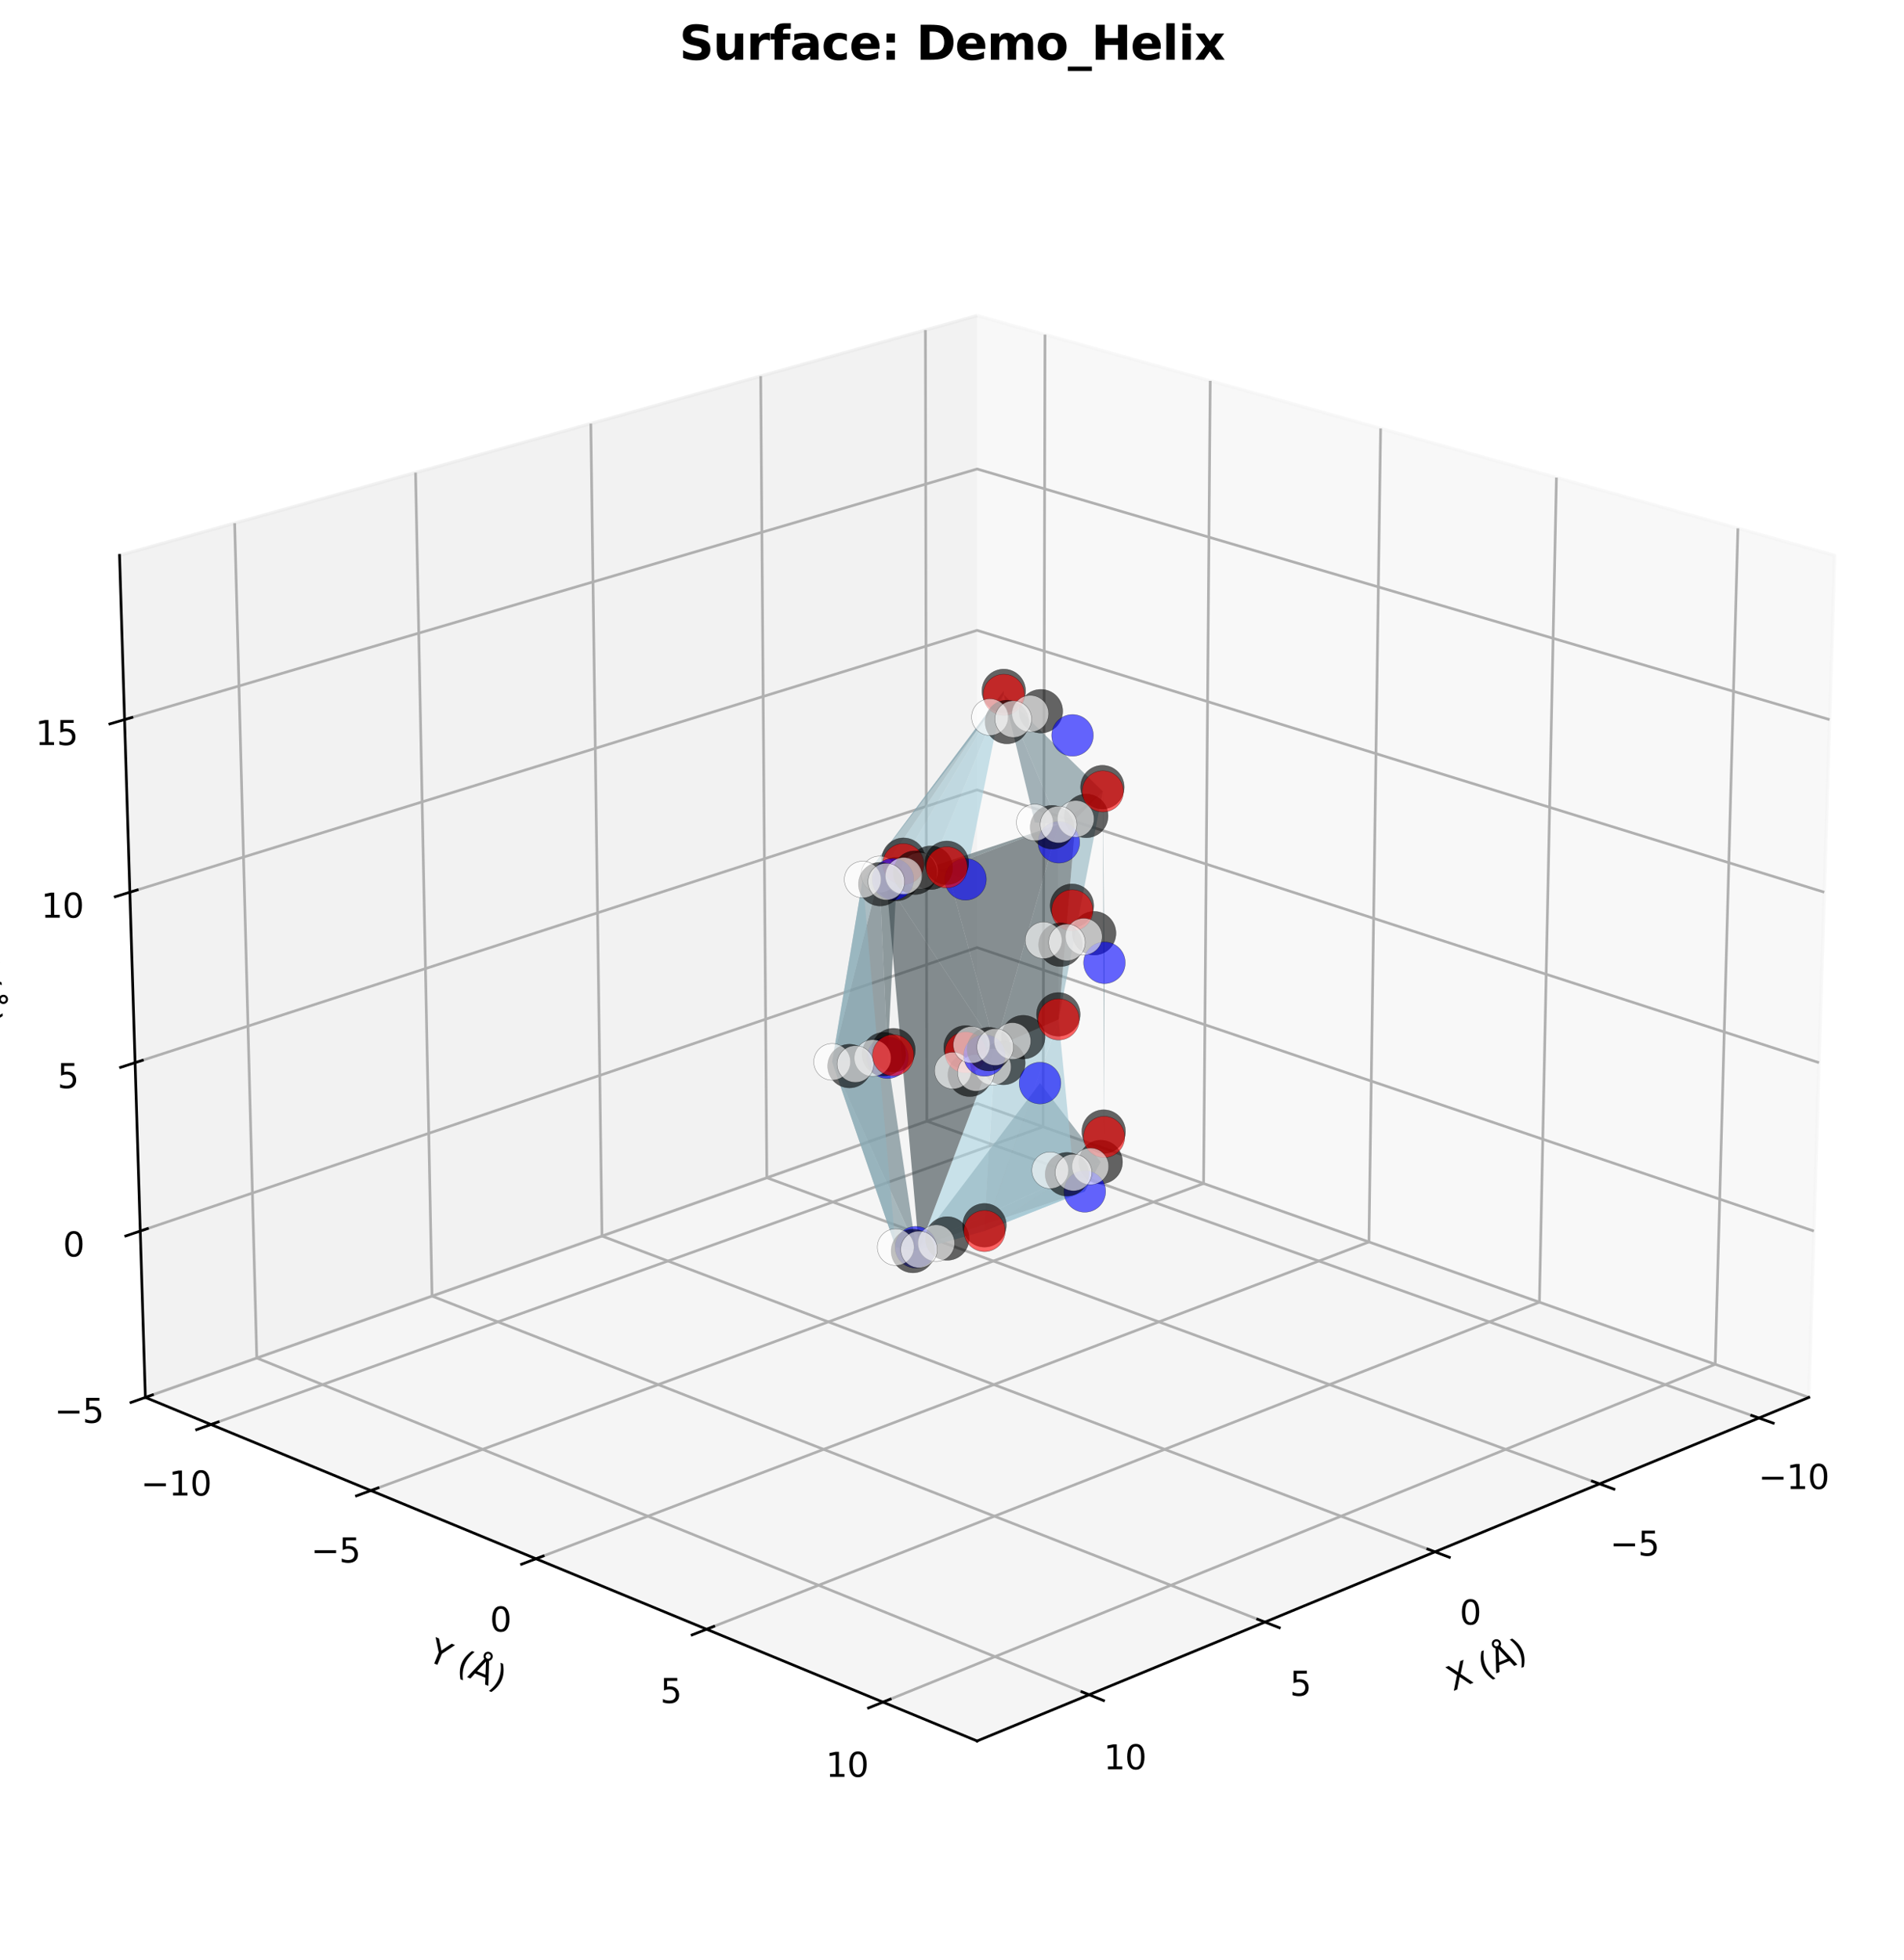 <?xml version="1.0" encoding="utf-8" standalone="no"?>
<!DOCTYPE svg PUBLIC "-//W3C//DTD SVG 1.1//EN"
  "http://www.w3.org/Graphics/SVG/1.1/DTD/svg11.dtd">
<svg xmlns:xlink="http://www.w3.org/1999/xlink" width="568.8pt" height="585.438pt" viewBox="0 0 568.8 585.438" xmlns="http://www.w3.org/2000/svg" version="1.1">
 <defs>
  <style type="text/css">*{stroke-linejoin: round; stroke-linecap: butt}</style>
 </defs>
 <g id="figure_1">
  <g id="patch_1">
   <path d="M 0 585.438 
L 568.8 585.438 
L 568.8 0 
L 0 0 
z
" style="fill: #ffffff"/>
  </g>
  <g id="patch_2">
   <path d="M 7.2 578.238 
L 561.6 578.238 
L 561.6 23.838 
L 7.2 23.838 
z
" style="fill: #ffffff"/>
  </g>
  <g id="pane3d_1">
   <g id="patch_3">
    <path d="M 291.892 329.581 
L 540.363 417.371 
L 548.069 165.881 
L 291.892 94.271 
" style="fill: #f2f2f2; opacity: 0.5; stroke: #f2f2f2; stroke-linejoin: miter"/>
   </g>
  </g>
  <g id="pane3d_2">
   <g id="patch_4">
    <path d="M 291.892 329.581 
L 43.421 417.371 
L 35.715 165.881 
L 291.892 94.271 
" style="fill: #e6e6e6; opacity: 0.5; stroke: #e6e6e6; stroke-linejoin: miter"/>
   </g>
  </g>
  <g id="pane3d_3">
   <g id="patch_5">
    <path d="M 291.892 329.581 
L 43.421 417.371 
L 291.892 519.997 
L 540.363 417.371 
" style="fill: #ececec; opacity: 0.5; stroke: #ececec; stroke-linejoin: miter"/>
   </g>
  </g>
  <g id="grid3d_1">
   <g id="Line3DCollection_1">
    <path d="M 525.447 423.532 
L 276.89 334.882 
L 276.457 98.586 
" style="fill: none; stroke: #b0b0b0; stroke-width: 0.8"/>
    <path d="M 477.841 443.194 
L 229.085 351.772 
L 227.245 112.342 
" style="fill: none; stroke: #b0b0b0; stroke-width: 0.8"/>
    <path d="M 428.677 463.5 
L 179.832 369.174 
L 176.498 126.527 
" style="fill: none; stroke: #b0b0b0; stroke-width: 0.8"/>
    <path d="M 377.877 484.482 
L 129.063 387.112 
L 124.144 141.162 
" style="fill: none; stroke: #b0b0b0; stroke-width: 0.8"/>
    <path d="M 325.357 506.175 
L 76.709 405.609 
L 70.103 156.268 
" style="fill: none; stroke: #b0b0b0; stroke-width: 0.8"/>
   </g>
  </g>
  <g id="grid3d_2">
   <g id="Line3DCollection_2">
    <path d="M 312.181 99.942 
L 311.611 336.548 
L 63.03 425.47 
" style="fill: none; stroke: #b0b0b0; stroke-width: 0.8"/>
    <path d="M 361.543 113.741 
L 359.558 353.489 
L 110.788 445.195 
" style="fill: none; stroke: #b0b0b0; stroke-width: 0.8"/>
    <path d="M 412.447 127.97 
L 408.96 370.943 
L 160.112 465.568 
" style="fill: none; stroke: #b0b0b0; stroke-width: 0.8"/>
    <path d="M 464.967 142.651 
L 459.883 388.936 
L 211.08 486.619 
" style="fill: none; stroke: #b0b0b0; stroke-width: 0.8"/>
    <path d="M 519.181 157.806 
L 512.4 407.491 
L 263.777 508.384 
" style="fill: none; stroke: #b0b0b0; stroke-width: 0.8"/>
   </g>
  </g>
  <g id="grid3d_3">
   <g id="Line3DCollection_3">
    <path d="M 43.421 417.371 
L 291.892 329.581 
L 540.363 417.371 
" style="fill: none; stroke: #b0b0b0; stroke-width: 0.8"/>
    <path d="M 41.898 367.691 
L 291.892 283.014 
L 541.885 367.691 
" style="fill: none; stroke: #b0b0b0; stroke-width: 0.8"/>
    <path d="M 40.358 317.398 
L 291.892 235.914 
L 543.426 317.398 
" style="fill: none; stroke: #b0b0b0; stroke-width: 0.8"/>
    <path d="M 38.798 266.482 
L 291.892 188.273 
L 544.986 266.482 
" style="fill: none; stroke: #b0b0b0; stroke-width: 0.8"/>
    <path d="M 37.218 214.93 
L 291.892 140.082 
L 546.566 214.93 
" style="fill: none; stroke: #b0b0b0; stroke-width: 0.8"/>
   </g>
  </g>
  <g id="axis3d_1">
   <g id="line2d_1">
    <path d="M 540.363 417.371 
L 291.892 519.997 
" style="fill: none; stroke: #000000; stroke-width: 0.8; stroke-linecap: square"/>
   </g>
   <g id="xtick_1">
    <g id="line2d_2">
     <path d="M 523.304 422.768 
L 529.74 425.063 
" style="fill: none; stroke: #000000; stroke-width: 0.8; stroke-linecap: square"/>
    </g>
    <g id="text_1">
     <!-- −10 -->
     <g transform="translate(525.307 444.72) scale(0.1 -0.1)">
      <defs>
       <path id="DejaVuSans-2212" d="M 678 2272 
L 4684 2272 
L 4684 1741 
L 678 1741 
L 678 2272 
z
" transform="scale(0.016)"/>
       <path id="DejaVuSans-31" d="M 794 531 
L 1825 531 
L 1825 4091 
L 703 3866 
L 703 4441 
L 1819 4666 
L 2450 4666 
L 2450 531 
L 3481 531 
L 3481 0 
L 794 0 
L 794 531 
z
" transform="scale(0.016)"/>
       <path id="DejaVuSans-30" d="M 2034 4250 
Q 1547 4250 1301 3770 
Q 1056 3291 1056 2328 
Q 1056 1369 1301 889 
Q 1547 409 2034 409 
Q 2525 409 2770 889 
Q 3016 1369 3016 2328 
Q 3016 3291 2770 3770 
Q 2525 4250 2034 4250 
z
M 2034 4750 
Q 2819 4750 3233 4129 
Q 3647 3509 3647 2328 
Q 3647 1150 3233 529 
Q 2819 -91 2034 -91 
Q 1250 -91 836 529 
Q 422 1150 422 2328 
Q 422 3509 836 4129 
Q 1250 4750 2034 4750 
z
" transform="scale(0.016)"/>
      </defs>
      <use xlink:href="#DejaVuSans-2212"/>
      <use xlink:href="#DejaVuSans-31" transform="translate(83.789 0)"/>
      <use xlink:href="#DejaVuSans-30" transform="translate(147.412 0)"/>
     </g>
    </g>
   </g>
   <g id="xtick_2">
    <g id="line2d_3">
     <path d="M 475.694 442.405 
L 482.144 444.775 
" style="fill: none; stroke: #000000; stroke-width: 0.8; stroke-linecap: square"/>
    </g>
    <g id="text_2">
     <!-- −5 -->
     <g transform="translate(480.959 464.64) scale(0.1 -0.1)">
      <defs>
       <path id="DejaVuSans-35" d="M 691 4666 
L 3169 4666 
L 3169 4134 
L 1269 4134 
L 1269 2991 
Q 1406 3038 1543 3061 
Q 1681 3084 1819 3084 
Q 2600 3084 3056 2656 
Q 3513 2228 3513 1497 
Q 3513 744 3044 326 
Q 2575 -91 1722 -91 
Q 1428 -91 1123 -41 
Q 819 9 494 109 
L 494 744 
Q 775 591 1075 516 
Q 1375 441 1709 441 
Q 2250 441 2565 725 
Q 2881 1009 2881 1497 
Q 2881 1984 2565 2268 
Q 2250 2553 1709 2553 
Q 1456 2553 1204 2497 
Q 953 2441 691 2322 
L 691 4666 
z
" transform="scale(0.016)"/>
      </defs>
      <use xlink:href="#DejaVuSans-2212"/>
      <use xlink:href="#DejaVuSans-35" transform="translate(83.789 0)"/>
     </g>
    </g>
   </g>
   <g id="xtick_3">
    <g id="line2d_4">
     <path d="M 426.527 462.685 
L 432.986 465.134 
" style="fill: none; stroke: #000000; stroke-width: 0.8; stroke-linecap: square"/>
    </g>
    <g id="text_3">
     <!-- 0 -->
     <g transform="translate(436.059 485.214) scale(0.1 -0.1)">
      <use xlink:href="#DejaVuSans-30"/>
     </g>
    </g>
   </g>
   <g id="xtick_4">
    <g id="line2d_5">
     <path d="M 375.724 483.64 
L 382.191 486.171 
" style="fill: none; stroke: #000000; stroke-width: 0.8; stroke-linecap: square"/>
    </g>
    <g id="text_4">
     <!-- 5 -->
     <g transform="translate(385.332 506.473) scale(0.1 -0.1)">
      <use xlink:href="#DejaVuSans-35"/>
     </g>
    </g>
   </g>
   <g id="xtick_5">
    <g id="line2d_6">
     <path d="M 323.203 505.303 
L 329.673 507.921 
" style="fill: none; stroke: #000000; stroke-width: 0.8; stroke-linecap: square"/>
    </g>
    <g id="text_5">
     <!-- 10 -->
     <g transform="translate(329.704 528.454) scale(0.1 -0.1)">
      <use xlink:href="#DejaVuSans-31"/>
      <use xlink:href="#DejaVuSans-30" transform="translate(63.623 0)"/>
     </g>
    </g>
   </g>
   <g id="text_6">
    <!-- X (Å) -->
    <g transform="translate(434.033 505.136) rotate(-22.442) scale(0.1 -0.1)">
     <defs>
      <path id="DejaVuSans-58" d="M 403 4666 
L 1081 4666 
L 2241 2931 
L 3406 4666 
L 4084 4666 
L 2584 2425 
L 4184 0 
L 3506 0 
L 2194 1984 
L 872 0 
L 191 0 
L 1856 2491 
L 403 4666 
z
" transform="scale(0.016)"/>
      <path id="DejaVuSans-20" transform="scale(0.016)"/>
      <path id="DejaVuSans-28" d="M 1984 4856 
Q 1566 4138 1362 3434 
Q 1159 2731 1159 2009 
Q 1159 1288 1364 580 
Q 1569 -128 1984 -844 
L 1484 -844 
Q 1016 -109 783 600 
Q 550 1309 550 2009 
Q 550 2706 781 3412 
Q 1013 4119 1484 4856 
L 1984 4856 
z
" transform="scale(0.016)"/>
      <path id="DejaVuSans-c5" d="M 2663 5081 
Q 2663 5278 2523 5417 
Q 2384 5556 2188 5556 
Q 1988 5556 1852 5420 
Q 1716 5284 1716 5081 
Q 1716 4884 1853 4746 
Q 1991 4609 2188 4609 
Q 2384 4609 2523 4746 
Q 2663 4884 2663 5081 
z
M 2188 4044 
L 1338 1722 
L 3041 1722 
L 2188 4044 
z
M 1716 4366 
Q 1525 4494 1428 4673 
Q 1331 4853 1331 5081 
Q 1331 5441 1579 5691 
Q 1828 5941 2188 5941 
Q 2544 5941 2795 5689 
Q 3047 5438 3047 5081 
Q 3047 4863 2948 4678 
Q 2850 4494 2663 4366 
L 4325 0 
L 3669 0 
L 3244 1197 
L 1141 1197 
L 716 0 
L 50 0 
L 1716 4366 
z
" transform="scale(0.016)"/>
      <path id="DejaVuSans-29" d="M 513 4856 
L 1013 4856 
Q 1481 4119 1714 3412 
Q 1947 2706 1947 2009 
Q 1947 1309 1714 600 
Q 1481 -109 1013 -844 
L 513 -844 
Q 928 -128 1133 580 
Q 1338 1288 1338 2009 
Q 1338 2731 1133 3434 
Q 928 4138 513 4856 
z
" transform="scale(0.016)"/>
     </defs>
     <use xlink:href="#DejaVuSans-58"/>
     <use xlink:href="#DejaVuSans-20" transform="translate(68.506 0)"/>
     <use xlink:href="#DejaVuSans-28" transform="translate(100.293 0)"/>
     <use xlink:href="#DejaVuSans-c5" transform="translate(139.307 0)"/>
     <use xlink:href="#DejaVuSans-29" transform="translate(207.715 0)"/>
    </g>
   </g>
  </g>
  <g id="axis3d_2">
   <g id="line2d_7">
    <path d="M 43.421 417.371 
L 291.892 519.997 
" style="fill: none; stroke: #000000; stroke-width: 0.8; stroke-linecap: square"/>
   </g>
   <g id="xtick_6">
    <g id="line2d_8">
     <path d="M 65.173 424.703 
L 58.735 427.006 
" style="fill: none; stroke: #000000; stroke-width: 0.8; stroke-linecap: square"/>
    </g>
    <g id="text_7">
     <!-- −10 -->
     <g transform="translate(42.057 446.684) scale(0.1 -0.1)">
      <use xlink:href="#DejaVuSans-2212"/>
      <use xlink:href="#DejaVuSans-31" transform="translate(83.789 0)"/>
      <use xlink:href="#DejaVuSans-30" transform="translate(147.412 0)"/>
     </g>
    </g>
   </g>
   <g id="xtick_7">
    <g id="line2d_9">
     <path d="M 112.935 444.404 
L 106.484 446.782 
" style="fill: none; stroke: #000000; stroke-width: 0.8; stroke-linecap: square"/>
    </g>
    <g id="text_8">
     <!-- −5 -->
     <g transform="translate(92.921 466.668) scale(0.1 -0.1)">
      <use xlink:href="#DejaVuSans-2212"/>
      <use xlink:href="#DejaVuSans-35" transform="translate(83.789 0)"/>
     </g>
    </g>
   </g>
   <g id="xtick_8">
    <g id="line2d_10">
     <path d="M 162.262 464.75 
L 155.802 467.206 
" style="fill: none; stroke: #000000; stroke-width: 0.8; stroke-linecap: square"/>
    </g>
    <g id="text_9">
     <!-- 0 -->
     <g transform="translate(146.36 487.308) scale(0.1 -0.1)">
      <use xlink:href="#DejaVuSans-30"/>
     </g>
    </g>
   </g>
   <g id="xtick_9">
    <g id="line2d_11">
     <path d="M 213.233 485.774 
L 206.766 488.313 
" style="fill: none; stroke: #000000; stroke-width: 0.8; stroke-linecap: square"/>
    </g>
    <g id="text_10">
     <!-- 5 -->
     <g transform="translate(197.255 508.638) scale(0.1 -0.1)">
      <use xlink:href="#DejaVuSans-35"/>
     </g>
    </g>
   </g>
   <g id="xtick_10">
    <g id="line2d_12">
     <path d="M 265.931 507.51 
L 259.46 510.136 
" style="fill: none; stroke: #000000; stroke-width: 0.8; stroke-linecap: square"/>
    </g>
    <g id="text_11">
     <!-- 10 -->
     <g transform="translate(246.698 530.693) scale(0.1 -0.1)">
      <use xlink:href="#DejaVuSans-31"/>
      <use xlink:href="#DejaVuSans-30" transform="translate(63.623 0)"/>
     </g>
    </g>
   </g>
   <g id="text_12">
    <!-- Y (Å) -->
    <g transform="translate(127.291 495.859) rotate(-337.558) scale(0.1 -0.1)">
     <defs>
      <path id="DejaVuSans-59" d="M -13 4666 
L 666 4666 
L 1959 2747 
L 3244 4666 
L 3922 4666 
L 2272 2222 
L 2272 0 
L 1638 0 
L 1638 2222 
L -13 4666 
z
" transform="scale(0.016)"/>
     </defs>
     <use xlink:href="#DejaVuSans-59"/>
     <use xlink:href="#DejaVuSans-20" transform="translate(61.084 0)"/>
     <use xlink:href="#DejaVuSans-28" transform="translate(92.871 0)"/>
     <use xlink:href="#DejaVuSans-c5" transform="translate(131.885 0)"/>
     <use xlink:href="#DejaVuSans-29" transform="translate(200.293 0)"/>
    </g>
   </g>
  </g>
  <g id="axis3d_3">
   <g id="line2d_13">
    <path d="M 43.421 417.371 
L 35.715 165.881 
" style="fill: none; stroke: #000000; stroke-width: 0.8; stroke-linecap: square"/>
   </g>
   <g id="xtick_11">
    <g id="line2d_14">
     <path d="M 45.562 416.614 
L 39.13 418.887 
" style="fill: none; stroke: #000000; stroke-width: 0.8; stroke-linecap: square"/>
    </g>
    <g id="text_13">
     <!-- −5 -->
     <g transform="translate(16.258 424.969) scale(0.1 -0.1)">
      <use xlink:href="#DejaVuSans-2212"/>
      <use xlink:href="#DejaVuSans-35" transform="translate(83.789 0)"/>
     </g>
    </g>
   </g>
   <g id="xtick_12">
    <g id="line2d_15">
     <path d="M 44.054 366.961 
L 37.58 369.154 
" style="fill: none; stroke: #000000; stroke-width: 0.8; stroke-linecap: square"/>
    </g>
    <g id="text_14">
     <!-- 0 -->
     <g transform="translate(18.804 375.289) scale(0.1 -0.1)">
      <use xlink:href="#DejaVuSans-30"/>
     </g>
    </g>
   </g>
   <g id="xtick_13">
    <g id="line2d_16">
     <path d="M 42.527 316.695 
L 36.01 318.807 
" style="fill: none; stroke: #000000; stroke-width: 0.8; stroke-linecap: square"/>
    </g>
    <g id="text_15">
     <!-- 5 -->
     <g transform="translate(17.141 324.997) scale(0.1 -0.1)">
      <use xlink:href="#DejaVuSans-35"/>
     </g>
    </g>
   </g>
   <g id="xtick_14">
    <g id="line2d_17">
     <path d="M 40.982 265.807 
L 34.421 267.834 
" style="fill: none; stroke: #000000; stroke-width: 0.8; stroke-linecap: square"/>
    </g>
    <g id="text_16">
     <!-- 10 -->
     <g transform="translate(12.275 274.08) scale(0.1 -0.1)">
      <use xlink:href="#DejaVuSans-31"/>
      <use xlink:href="#DejaVuSans-30" transform="translate(63.623 0)"/>
     </g>
    </g>
   </g>
   <g id="xtick_15">
    <g id="line2d_18">
     <path d="M 39.417 214.284 
L 32.812 216.225 
" style="fill: none; stroke: #000000; stroke-width: 0.8; stroke-linecap: square"/>
    </g>
    <g id="text_17">
     <!-- 15 -->
     <g transform="translate(10.57 222.528) scale(0.1 -0.1)">
      <use xlink:href="#DejaVuSans-31"/>
      <use xlink:href="#DejaVuSans-35" transform="translate(63.623 0)"/>
     </g>
    </g>
   </g>
   <g id="text_18">
    <!-- Z (Å) -->
    <g transform="translate(-7.653 281.314) rotate(-271.755) scale(0.1 -0.1)">
     <defs>
      <path id="DejaVuSans-5a" d="M 359 4666 
L 4025 4666 
L 4025 4184 
L 1075 531 
L 4097 531 
L 4097 0 
L 288 0 
L 288 481 
L 3238 4134 
L 359 4134 
L 359 4666 
z
" transform="scale(0.016)"/>
     </defs>
     <use xlink:href="#DejaVuSans-5a"/>
     <use xlink:href="#DejaVuSans-20" transform="translate(68.506 0)"/>
     <use xlink:href="#DejaVuSans-28" transform="translate(100.293 0)"/>
     <use xlink:href="#DejaVuSans-c5" transform="translate(139.307 0)"/>
     <use xlink:href="#DejaVuSans-29" transform="translate(207.715 0)"/>
    </g>
   </g>
  </g>
  <g id="axes_1">
   <g id="Poly3DCollection_1">
    <path d="M 310.699 323.496 
L 273.598 372.517 
L 328.824 347.072 
z
" clip-path="url(#p6307bd7d11)" style="fill: #678189; fill-opacity: 0.6"/>
   </g>
   <g id="text_19">
    <!-- Surface: Demo_Helix -->
    <g transform="translate(202.939 17.838) scale(0.14 -0.14)">
     <defs>
      <path id="DejaVuSans-Bold-53" d="M 3834 4519 
L 3834 3531 
Q 3450 3703 3084 3790 
Q 2719 3878 2394 3878 
Q 1963 3878 1756 3759 
Q 1550 3641 1550 3391 
Q 1550 3203 1689 3098 
Q 1828 2994 2194 2919 
L 2706 2816 
Q 3484 2659 3812 2340 
Q 4141 2022 4141 1434 
Q 4141 663 3683 286 
Q 3225 -91 2284 -91 
Q 1841 -91 1394 -6 
Q 947 78 500 244 
L 500 1259 
Q 947 1022 1364 901 
Q 1781 781 2169 781 
Q 2563 781 2772 912 
Q 2981 1044 2981 1288 
Q 2981 1506 2839 1625 
Q 2697 1744 2272 1838 
L 1806 1941 
Q 1106 2091 782 2419 
Q 459 2747 459 3303 
Q 459 4000 909 4375 
Q 1359 4750 2203 4750 
Q 2588 4750 2994 4692 
Q 3400 4634 3834 4519 
z
" transform="scale(0.016)"/>
      <path id="DejaVuSans-Bold-75" d="M 500 1363 
L 500 3500 
L 1625 3500 
L 1625 3150 
Q 1625 2866 1622 2436 
Q 1619 2006 1619 1863 
Q 1619 1441 1641 1255 
Q 1663 1069 1716 984 
Q 1784 875 1895 815 
Q 2006 756 2150 756 
Q 2500 756 2700 1025 
Q 2900 1294 2900 1772 
L 2900 3500 
L 4019 3500 
L 4019 0 
L 2900 0 
L 2900 506 
Q 2647 200 2364 54 
Q 2081 -91 1741 -91 
Q 1134 -91 817 281 
Q 500 653 500 1363 
z
" transform="scale(0.016)"/>
      <path id="DejaVuSans-Bold-72" d="M 3138 2547 
Q 2991 2616 2845 2648 
Q 2700 2681 2553 2681 
Q 2122 2681 1889 2404 
Q 1656 2128 1656 1613 
L 1656 0 
L 538 0 
L 538 3500 
L 1656 3500 
L 1656 2925 
Q 1872 3269 2151 3426 
Q 2431 3584 2822 3584 
Q 2878 3584 2943 3579 
Q 3009 3575 3134 3559 
L 3138 2547 
z
" transform="scale(0.016)"/>
      <path id="DejaVuSans-Bold-66" d="M 2841 4863 
L 2841 4128 
L 2222 4128 
Q 1984 4128 1890 4042 
Q 1797 3956 1797 3744 
L 1797 3500 
L 2753 3500 
L 2753 2700 
L 1797 2700 
L 1797 0 
L 678 0 
L 678 2700 
L 122 2700 
L 122 3500 
L 678 3500 
L 678 3744 
Q 678 4316 997 4589 
Q 1316 4863 1984 4863 
L 2841 4863 
z
" transform="scale(0.016)"/>
      <path id="DejaVuSans-Bold-61" d="M 2106 1575 
Q 1756 1575 1579 1456 
Q 1403 1338 1403 1106 
Q 1403 894 1545 773 
Q 1688 653 1941 653 
Q 2256 653 2472 879 
Q 2688 1106 2688 1447 
L 2688 1575 
L 2106 1575 
z
M 3816 1997 
L 3816 0 
L 2688 0 
L 2688 519 
Q 2463 200 2181 54 
Q 1900 -91 1497 -91 
Q 953 -91 614 226 
Q 275 544 275 1050 
Q 275 1666 698 1953 
Q 1122 2241 2028 2241 
L 2688 2241 
L 2688 2328 
Q 2688 2594 2478 2717 
Q 2269 2841 1825 2841 
Q 1466 2841 1156 2769 
Q 847 2697 581 2553 
L 581 3406 
Q 941 3494 1303 3539 
Q 1666 3584 2028 3584 
Q 2975 3584 3395 3211 
Q 3816 2838 3816 1997 
z
" transform="scale(0.016)"/>
      <path id="DejaVuSans-Bold-63" d="M 3366 3391 
L 3366 2478 
Q 3138 2634 2908 2709 
Q 2678 2784 2431 2784 
Q 1963 2784 1702 2511 
Q 1441 2238 1441 1747 
Q 1441 1256 1702 982 
Q 1963 709 2431 709 
Q 2694 709 2930 787 
Q 3166 866 3366 1019 
L 3366 103 
Q 3103 6 2833 -42 
Q 2563 -91 2291 -91 
Q 1344 -91 809 395 
Q 275 881 275 1747 
Q 275 2613 809 3098 
Q 1344 3584 2291 3584 
Q 2566 3584 2833 3536 
Q 3100 3488 3366 3391 
z
" transform="scale(0.016)"/>
      <path id="DejaVuSans-Bold-65" d="M 4031 1759 
L 4031 1441 
L 1416 1441 
Q 1456 1047 1700 850 
Q 1944 653 2381 653 
Q 2734 653 3104 758 
Q 3475 863 3866 1075 
L 3866 213 
Q 3469 63 3072 -14 
Q 2675 -91 2278 -91 
Q 1328 -91 801 392 
Q 275 875 275 1747 
Q 275 2603 792 3093 
Q 1309 3584 2216 3584 
Q 3041 3584 3536 3087 
Q 4031 2591 4031 1759 
z
M 2881 2131 
Q 2881 2450 2695 2645 
Q 2509 2841 2209 2841 
Q 1884 2841 1681 2658 
Q 1478 2475 1428 2131 
L 2881 2131 
z
" transform="scale(0.016)"/>
      <path id="DejaVuSans-Bold-3a" d="M 716 3500 
L 1844 3500 
L 1844 2291 
L 716 2291 
L 716 3500 
z
M 716 1209 
L 1844 1209 
L 1844 0 
L 716 0 
L 716 1209 
z
" transform="scale(0.016)"/>
      <path id="DejaVuSans-Bold-20" transform="scale(0.016)"/>
      <path id="DejaVuSans-Bold-44" d="M 1791 3756 
L 1791 909 
L 2222 909 
Q 2959 909 3348 1275 
Q 3738 1641 3738 2338 
Q 3738 3031 3350 3393 
Q 2963 3756 2222 3756 
L 1791 3756 
z
M 588 4666 
L 1856 4666 
Q 2919 4666 3439 4514 
Q 3959 4363 4331 4000 
Q 4659 3684 4818 3271 
Q 4978 2859 4978 2338 
Q 4978 1809 4818 1395 
Q 4659 981 4331 666 
Q 3956 303 3431 151 
Q 2906 0 1856 0 
L 588 0 
L 588 4666 
z
" transform="scale(0.016)"/>
      <path id="DejaVuSans-Bold-6d" d="M 3781 2919 
Q 3994 3244 4286 3414 
Q 4578 3584 4928 3584 
Q 5531 3584 5847 3212 
Q 6163 2841 6163 2131 
L 6163 0 
L 5038 0 
L 5038 1825 
Q 5041 1866 5042 1909 
Q 5044 1953 5044 2034 
Q 5044 2406 4934 2573 
Q 4825 2741 4581 2741 
Q 4263 2741 4089 2478 
Q 3916 2216 3909 1719 
L 3909 0 
L 2784 0 
L 2784 1825 
Q 2784 2406 2684 2573 
Q 2584 2741 2328 2741 
Q 2006 2741 1831 2477 
Q 1656 2213 1656 1722 
L 1656 0 
L 531 0 
L 531 3500 
L 1656 3500 
L 1656 2988 
Q 1863 3284 2130 3434 
Q 2397 3584 2719 3584 
Q 3081 3584 3359 3409 
Q 3638 3234 3781 2919 
z
" transform="scale(0.016)"/>
      <path id="DejaVuSans-Bold-6f" d="M 2203 2784 
Q 1831 2784 1636 2517 
Q 1441 2250 1441 1747 
Q 1441 1244 1636 976 
Q 1831 709 2203 709 
Q 2569 709 2762 976 
Q 2956 1244 2956 1747 
Q 2956 2250 2762 2517 
Q 2569 2784 2203 2784 
z
M 2203 3584 
Q 3106 3584 3614 3096 
Q 4122 2609 4122 1747 
Q 4122 884 3614 396 
Q 3106 -91 2203 -91 
Q 1297 -91 786 396 
Q 275 884 275 1747 
Q 275 2609 786 3096 
Q 1297 3584 2203 3584 
z
" transform="scale(0.016)"/>
      <path id="DejaVuSans-Bold-5f" d="M 3200 -916 
L 3200 -1509 
L 0 -1509 
L 0 -916 
L 3200 -916 
z
" transform="scale(0.016)"/>
      <path id="DejaVuSans-Bold-48" d="M 588 4666 
L 1791 4666 
L 1791 2888 
L 3566 2888 
L 3566 4666 
L 4769 4666 
L 4769 0 
L 3566 0 
L 3566 1978 
L 1791 1978 
L 1791 0 
L 588 0 
L 588 4666 
z
" transform="scale(0.016)"/>
      <path id="DejaVuSans-Bold-6c" d="M 538 4863 
L 1656 4863 
L 1656 0 
L 538 0 
L 538 4863 
z
" transform="scale(0.016)"/>
      <path id="DejaVuSans-Bold-69" d="M 538 3500 
L 1656 3500 
L 1656 0 
L 538 0 
L 538 3500 
z
M 538 4863 
L 1656 4863 
L 1656 3950 
L 538 3950 
L 538 4863 
z
" transform="scale(0.016)"/>
      <path id="DejaVuSans-Bold-78" d="M 1422 1791 
L 159 3500 
L 1344 3500 
L 2059 2463 
L 2784 3500 
L 3969 3500 
L 2706 1797 
L 4031 0 
L 2847 0 
L 2059 1106 
L 1281 0 
L 97 0 
L 1422 1791 
z
" transform="scale(0.016)"/>
     </defs>
     <use xlink:href="#DejaVuSans-Bold-53"/>
     <use xlink:href="#DejaVuSans-Bold-75" transform="translate(72.021 0)"/>
     <use xlink:href="#DejaVuSans-Bold-72" transform="translate(143.213 0)"/>
     <use xlink:href="#DejaVuSans-Bold-66" transform="translate(192.529 0)"/>
     <use xlink:href="#DejaVuSans-Bold-61" transform="translate(236.035 0)"/>
     <use xlink:href="#DejaVuSans-Bold-63" transform="translate(303.516 0)"/>
     <use xlink:href="#DejaVuSans-Bold-65" transform="translate(362.793 0)"/>
     <use xlink:href="#DejaVuSans-Bold-3a" transform="translate(430.615 0)"/>
     <use xlink:href="#DejaVuSans-Bold-20" transform="translate(470.605 0)"/>
     <use xlink:href="#DejaVuSans-Bold-44" transform="translate(505.42 0)"/>
     <use xlink:href="#DejaVuSans-Bold-65" transform="translate(588.428 0)"/>
     <use xlink:href="#DejaVuSans-Bold-6d" transform="translate(656.25 0)"/>
     <use xlink:href="#DejaVuSans-Bold-6f" transform="translate(760.449 0)"/>
     <use xlink:href="#DejaVuSans-Bold-5f" transform="translate(829.15 0)"/>
     <use xlink:href="#DejaVuSans-Bold-48" transform="translate(879.15 0)"/>
     <use xlink:href="#DejaVuSans-Bold-65" transform="translate(962.842 0)"/>
     <use xlink:href="#DejaVuSans-Bold-6c" transform="translate(1030.664 0)"/>
     <use xlink:href="#DejaVuSans-Bold-69" transform="translate(1064.941 0)"/>
     <use xlink:href="#DejaVuSans-Bold-78" transform="translate(1099.219 0)"/>
    </g>
   </g>
   <g id="Poly3DCollection_2">
    <path d="M 288.439 262.629 
L 278.07 259.172 
L 299.856 206.365 
z
" clip-path="url(#p6307bd7d11)" style="fill: #a6cfdc; fill-opacity: 0.6"/>
   </g>
   <g id="Poly3DCollection_3">
    <path d="M 278.07 259.172 
L 269.916 256.777 
L 299.856 206.365 
z
" clip-path="url(#p6307bd7d11)" style="fill: #9ec6d3; fill-opacity: 0.6"/>
   </g>
   <g id="Poly3DCollection_4">
    <path d="M 328.824 347.072 
L 273.598 372.517 
L 324.067 355.841 
z
" clip-path="url(#p6307bd7d11)" style="fill: #69838b; fill-opacity: 0.6"/>
   </g>
   <g id="Poly3DCollection_5">
    <path d="M 269.916 256.777 
L 262.738 261.172 
L 299.856 206.365 
z
" clip-path="url(#p6307bd7d11)" style="fill: #9ac0cc; fill-opacity: 0.6"/>
   </g>
   <g id="Poly3DCollection_6">
    <path d="M 262.738 261.172 
L 265.162 315.913 
L 267.872 262.535 
z
" clip-path="url(#p6307bd7d11)" style="fill: #4a5d63; fill-opacity: 0.6"/>
   </g>
   <g id="Poly3DCollection_7">
    <path d="M 265.162 315.913 
L 248.586 317.15 
L 273.598 372.517 
z
" clip-path="url(#p6307bd7d11)" style="fill: #607880; fill-opacity: 0.6"/>
   </g>
   <g id="Poly3DCollection_8">
    <path d="M 262.738 261.172 
L 248.586 317.15 
L 265.162 315.913 
z
" clip-path="url(#p6307bd7d11)" style="fill: #556a70; fill-opacity: 0.6"/>
   </g>
   <g id="Poly3DCollection_9">
    <path d="M 324.067 355.841 
L 273.598 372.517 
L 294.109 367.674 
z
" clip-path="url(#p6307bd7d11)" style="fill: #95bac6; fill-opacity: 0.6"/>
   </g>
   <g id="Poly3DCollection_10">
    <path d="M 324.067 355.841 
L 294.109 367.674 
L 320.704 350.201 
z
" clip-path="url(#p6307bd7d11)" style="fill: #9fc7d4; fill-opacity: 0.6"/>
   </g>
   <g id="Poly3DCollection_11">
    <path d="M 273.598 372.517 
L 272.727 373.65 
L 294.109 367.674 
z
" clip-path="url(#p6307bd7d11)" style="fill: #98bdc9; fill-opacity: 0.6"/>
   </g>
   <g id="Poly3DCollection_12">
    <path d="M 248.586 317.15 
L 267.568 372.497 
L 273.598 372.517 
z
" clip-path="url(#p6307bd7d11)" style="fill: #728e97; fill-opacity: 0.6"/>
   </g>
   <g id="Poly3DCollection_13">
    <path d="M 273.598 372.517 
L 267.568 372.497 
L 272.727 373.65 
z
" clip-path="url(#p6307bd7d11)" style="fill: #96bbc7; fill-opacity: 0.6"/>
   </g>
   <g id="Poly3DCollection_14">
    <path d="M 272.727 373.65 
L 267.568 372.497 
L 274.554 373.185 
z
" clip-path="url(#p6307bd7d11)" style="fill: #a0c8d5; fill-opacity: 0.6"/>
   </g>
   <g id="Poly3DCollection_15">
    <path d="M 272.727 373.65 
L 274.554 373.185 
L 294.109 367.674 
z
" clip-path="url(#p6307bd7d11)" style="fill: #9ac0cd; fill-opacity: 0.6"/>
   </g>
   <g id="Poly3DCollection_16">
    <path d="M 320.704 350.201 
L 294.109 367.674 
L 316.256 304.471 
z
" clip-path="url(#p6307bd7d11)" style="fill: #a0c8d5; fill-opacity: 0.6"/>
   </g>
   <g id="Poly3DCollection_17">
    <path d="M 329.943 287.559 
L 329.46 236.369 
L 329.84 339.583 
z
" clip-path="url(#p6307bd7d11)" style="fill: #6f8a93; fill-opacity: 0.6"/>
   </g>
   <g id="Poly3DCollection_18">
    <path d="M 294.109 367.674 
L 274.554 373.185 
L 297.315 312.727 
z
" clip-path="url(#p6307bd7d11)" style="fill: #aad4e1; fill-opacity: 0.6"/>
   </g>
   <g id="Poly3DCollection_19">
    <path d="M 294.109 367.674 
L 297.315 312.727 
L 316.256 304.471 
z
" clip-path="url(#p6307bd7d11)" style="fill: #a2cad7; fill-opacity: 0.6"/>
   </g>
   <g id="Poly3DCollection_20">
    <path d="M 329.46 236.369 
L 316.256 304.471 
L 321.365 244.573 
z
" clip-path="url(#p6307bd7d11)" style="fill: #90b4bf; fill-opacity: 0.6"/>
   </g>
   <g id="Poly3DCollection_21">
    <path d="M 248.586 317.15 
L 257.715 262.691 
L 262.738 261.172 
z
" clip-path="url(#p6307bd7d11)" style="fill: #7c9aa4; fill-opacity: 0.6"/>
   </g>
   <g id="Poly3DCollection_22">
    <path d="M 262.738 261.172 
L 257.715 262.691 
L 299.856 206.365 
z
" clip-path="url(#p6307bd7d11)" style="fill: #87a8b3; fill-opacity: 0.6"/>
   </g>
   <g id="Poly3DCollection_23">
    <path d="M 248.586 317.15 
L 257.715 262.691 
L 267.568 372.497 
z
" clip-path="url(#p6307bd7d11)" style="fill: #8fb3be; fill-opacity: 0.6"/>
   </g>
   <g id="Poly3DCollection_24">
    <path d="M 299.856 206.365 
L 257.715 262.691 
L 299.884 207.52 
z
" clip-path="url(#p6307bd7d11)" style="fill: #84a4af; fill-opacity: 0.6"/>
   </g>
   <g id="Poly3DCollection_25">
    <path d="M 297.315 312.727 
L 264.773 263.321 
L 274.554 373.185 
z
" clip-path="url(#p6307bd7d11)" style="fill: #39474c; fill-opacity: 0.6"/>
   </g>
   <g id="Poly3DCollection_26">
    <path d="M 282.825 259.052 
L 264.773 263.321 
L 297.315 312.727 
z
" clip-path="url(#p6307bd7d11)" style="fill: #3a494d; fill-opacity: 0.6"/>
   </g>
   <g id="Poly3DCollection_27">
    <path d="M 316.23 246.267 
L 316.256 304.471 
L 321.365 244.573 
z
" clip-path="url(#p6307bd7d11)" style="fill: #485a60; fill-opacity: 0.6"/>
   </g>
   <g id="Poly3DCollection_28">
    <path d="M 329.46 236.369 
L 316.23 246.267 
L 321.365 244.573 
z
" clip-path="url(#p6307bd7d11)" style="fill: #566b72; fill-opacity: 0.6"/>
   </g>
   <g id="Poly3DCollection_29">
    <path d="M 316.23 246.267 
L 297.315 312.727 
L 316.256 304.471 
z
" clip-path="url(#p6307bd7d11)" style="fill: #405056; fill-opacity: 0.6"/>
   </g>
   <g id="Poly3DCollection_30">
    <path d="M 316.23 246.267 
L 282.825 259.052 
L 297.315 312.727 
z
" clip-path="url(#p6307bd7d11)" style="fill: #3b494e; fill-opacity: 0.6"/>
   </g>
   <g id="Poly3DCollection_31">
    <path d="M 299.884 207.52 
L 316.23 246.267 
L 329.46 236.369 
z
" clip-path="url(#p6307bd7d11)" style="fill: #6d8790; fill-opacity: 0.6"/>
   </g>
   <g id="Poly3DCollection_32">
    <path d="M 316.23 246.267 
L 264.773 263.321 
L 282.825 259.052 
z
" clip-path="url(#p6307bd7d11)" style="fill: #4c5f65; fill-opacity: 0.6"/>
   </g>
   <g id="Poly3DCollection_33">
    <path d="M 299.884 207.52 
L 309.138 245.646 
L 316.23 246.267 
z
" clip-path="url(#p6307bd7d11)" style="fill: #69838c; fill-opacity: 0.6"/>
   </g>
   <g id="Path3DCollection_1">
    <path d="M 299.75 324.005 
C 301.479 324.005 303.137 323.318 304.359 322.095 
C 305.582 320.873 306.269 319.215 306.269 317.486 
C 306.269 315.757 305.582 314.098 304.359 312.876 
C 303.137 311.653 301.479 310.967 299.75 310.967 
C 298.021 310.967 296.362 311.653 295.14 312.876 
C 293.917 314.098 293.23 315.757 293.23 317.486 
C 293.23 319.215 293.917 320.873 295.14 322.095 
C 296.362 323.318 298.021 324.005 299.75 324.005 
z
" clip-path="url(#p6307bd7d11)" style="fill-opacity: 0.6; stroke: #000000; stroke-opacity: 0.6; stroke-width: 0.1"/>
    <path d="M 310.699 329.721 
C 312.35 329.721 313.933 329.065 315.101 327.898 
C 316.268 326.73 316.924 325.147 316.924 323.496 
C 316.924 321.845 316.268 320.262 315.101 319.094 
C 313.933 317.927 312.35 317.271 310.699 317.271 
C 309.048 317.271 307.465 317.927 306.297 319.094 
C 305.13 320.262 304.474 321.845 304.474 323.496 
C 304.474 325.147 305.13 326.73 306.297 327.898 
C 307.465 329.065 309.048 329.721 310.699 329.721 
z
" clip-path="url(#p6307bd7d11)" style="fill: #0000ff; fill-opacity: 0.6; stroke: #000000; stroke-opacity: 0.6; stroke-width: 0.1"/>
    <path d="M 288.46 319.362 
C 290.189 319.362 291.847 318.675 293.07 317.453 
C 294.292 316.23 294.979 314.572 294.979 312.843 
C 294.979 311.114 294.292 309.456 293.07 308.233 
C 291.847 307.011 290.189 306.324 288.46 306.324 
C 286.731 306.324 285.073 307.011 283.85 308.233 
C 282.628 309.456 281.941 311.114 281.941 312.843 
C 281.941 314.572 282.628 316.23 283.85 317.453 
C 285.073 318.675 286.731 319.362 288.46 319.362 
z
" clip-path="url(#p6307bd7d11)" style="fill-opacity: 0.6; stroke: #000000; stroke-opacity: 0.6; stroke-width: 0.1"/>
    <path d="M 289.714 327.521 
C 291.443 327.521 293.101 326.835 294.323 325.612 
C 295.546 324.389 296.233 322.731 296.233 321.002 
C 296.233 319.273 295.546 317.615 294.323 316.392 
C 293.101 315.17 291.443 314.483 289.714 314.483 
C 287.985 314.483 286.326 315.17 285.104 316.392 
C 283.881 317.615 283.194 319.273 283.194 321.002 
C 283.194 322.731 283.881 324.389 285.104 325.612 
C 286.326 326.835 287.985 327.521 289.714 327.521 
z
" clip-path="url(#p6307bd7d11)" style="fill-opacity: 0.6; stroke: #000000; stroke-opacity: 0.6; stroke-width: 0.1"/>
    <path d="M 296.59 324.125 
C 298.042 324.125 299.436 323.547 300.463 322.52 
C 301.49 321.493 302.067 320.1 302.067 318.647 
C 302.067 317.195 301.49 315.802 300.463 314.774 
C 299.436 313.747 298.042 313.17 296.59 313.17 
C 295.137 313.17 293.744 313.747 292.717 314.774 
C 291.69 315.802 291.113 317.195 291.113 318.647 
C 291.113 320.1 291.69 321.493 292.717 322.52 
C 293.744 323.547 295.137 324.125 296.59 324.125 
z
" clip-path="url(#p6307bd7d11)" style="fill: #ffffff; fill-opacity: 0.6; stroke: #000000; stroke-opacity: 0.6; stroke-width: 0.1"/>
    <path d="M 288.448 320.51 
C 290.083 320.51 291.651 319.861 292.807 318.705 
C 293.963 317.549 294.613 315.981 294.613 314.346 
C 294.613 312.711 293.963 311.143 292.807 309.987 
C 291.651 308.831 290.083 308.181 288.448 308.181 
C 286.814 308.181 285.246 308.831 284.09 309.987 
C 282.934 311.143 282.284 312.711 282.284 314.346 
C 282.284 315.981 282.934 317.549 284.09 318.705 
C 285.246 319.861 286.814 320.51 288.448 320.51 
z
" clip-path="url(#p6307bd7d11)" style="fill: #ff0000; fill-opacity: 0.6; stroke: #000000; stroke-opacity: 0.6; stroke-width: 0.1"/>
    <path d="M 284.669 325.243 
C 286.122 325.243 287.515 324.666 288.542 323.638 
C 289.569 322.611 290.146 321.218 290.146 319.765 
C 290.146 318.313 289.569 316.92 288.542 315.892 
C 287.515 314.865 286.122 314.288 284.669 314.288 
C 283.217 314.288 281.823 314.865 280.796 315.892 
C 279.769 316.92 279.192 318.313 279.192 319.765 
C 279.192 321.218 279.769 322.611 280.796 323.638 
C 281.823 324.666 283.217 325.243 284.669 325.243 
z
" clip-path="url(#p6307bd7d11)" style="fill: #ffffff; fill-opacity: 0.6; stroke: #000000; stroke-opacity: 0.6; stroke-width: 0.1"/>
    <path d="M 291.554 325.889 
C 293.007 325.889 294.4 325.312 295.427 324.285 
C 296.454 323.258 297.031 321.865 297.031 320.412 
C 297.031 318.959 296.454 317.566 295.427 316.539 
C 294.4 315.512 293.007 314.935 291.554 314.935 
C 290.101 314.935 288.708 315.512 287.681 316.539 
C 286.654 317.566 286.077 318.959 286.077 320.412 
C 286.077 321.865 286.654 323.258 287.681 324.285 
C 288.708 325.312 290.101 325.889 291.554 325.889 
z
" clip-path="url(#p6307bd7d11)" style="fill: #ffffff; fill-opacity: 0.6; stroke: #000000; stroke-opacity: 0.6; stroke-width: 0.1"/>
    <path d="M 288.439 268.854 
C 290.09 268.854 291.674 268.198 292.841 267.031 
C 294.008 265.863 294.664 264.28 294.664 262.629 
C 294.664 260.978 294.008 259.395 292.841 258.227 
C 291.674 257.06 290.09 256.404 288.439 256.404 
C 286.788 256.404 285.205 257.06 284.037 258.227 
C 282.87 259.395 282.214 260.978 282.214 262.629 
C 282.214 264.28 282.87 265.863 284.037 267.031 
C 285.205 268.198 286.788 268.854 288.439 268.854 
z
" clip-path="url(#p6307bd7d11)" style="fill: #0000ff; fill-opacity: 0.6; stroke: #000000; stroke-opacity: 0.6; stroke-width: 0.1"/>
    <path d="M 329.71 344.503 
C 331.439 344.503 333.097 343.816 334.32 342.593 
C 335.542 341.371 336.229 339.712 336.229 337.984 
C 336.229 336.255 335.542 334.596 334.32 333.374 
C 333.097 332.151 331.439 331.464 329.71 331.464 
C 327.981 331.464 326.323 332.151 325.1 333.374 
C 323.878 334.596 323.191 336.255 323.191 337.984 
C 323.191 339.712 323.878 341.371 325.1 342.593 
C 326.323 343.816 327.981 344.503 329.71 344.503 
z
" clip-path="url(#p6307bd7d11)" style="fill-opacity: 0.6; stroke: #000000; stroke-opacity: 0.6; stroke-width: 0.1"/>
    <path d="M 265.162 322.138 
C 266.813 322.138 268.396 321.482 269.564 320.314 
C 270.731 319.147 271.387 317.564 271.387 315.913 
C 271.387 314.262 270.731 312.678 269.564 311.511 
C 268.396 310.344 266.813 309.688 265.162 309.688 
C 263.511 309.688 261.928 310.344 260.76 311.511 
C 259.593 312.678 258.937 314.262 258.937 315.913 
C 258.937 317.564 259.593 319.147 260.76 320.314 
C 261.928 321.482 263.511 322.138 265.162 322.138 
z
" clip-path="url(#p6307bd7d11)" style="fill: #0000ff; fill-opacity: 0.6; stroke: #000000; stroke-opacity: 0.6; stroke-width: 0.1"/>
    <path d="M 320.23 277.042 
C 321.958 277.042 323.617 276.355 324.839 275.133 
C 326.062 273.91 326.749 272.252 326.749 270.523 
C 326.749 268.794 326.062 267.136 324.839 265.913 
C 323.617 264.691 321.958 264.004 320.23 264.004 
C 318.501 264.004 316.842 264.691 315.62 265.913 
C 314.397 267.136 313.71 268.794 313.71 270.523 
C 313.71 272.252 314.397 273.91 315.62 275.133 
C 316.842 276.355 318.501 277.042 320.23 277.042 
z
" clip-path="url(#p6307bd7d11)" style="fill-opacity: 0.6; stroke: #000000; stroke-opacity: 0.6; stroke-width: 0.1"/>
    <path d="M 278.07 265.691 
C 279.798 265.691 281.457 265.004 282.679 263.782 
C 283.902 262.559 284.589 260.901 284.589 259.172 
C 284.589 257.443 283.902 255.785 282.679 254.562 
C 281.457 253.34 279.798 252.653 278.07 252.653 
C 276.341 252.653 274.682 253.34 273.46 254.562 
C 272.237 255.785 271.55 257.443 271.55 259.172 
C 271.55 260.901 272.237 262.559 273.46 263.782 
C 274.682 265.004 276.341 265.691 278.07 265.691 
z
" clip-path="url(#p6307bd7d11)" style="fill-opacity: 0.6; stroke: #000000; stroke-opacity: 0.6; stroke-width: 0.1"/>
    <path d="M 328.824 353.591 
C 330.553 353.591 332.211 352.904 333.434 351.682 
C 334.656 350.459 335.343 348.801 335.343 347.072 
C 335.343 345.343 334.656 343.685 333.434 342.462 
C 332.211 341.24 330.553 340.553 328.824 340.553 
C 327.095 340.553 325.437 341.24 324.214 342.462 
C 322.991 343.685 322.305 345.343 322.305 347.072 
C 322.305 348.801 322.991 350.459 324.214 351.682 
C 325.437 352.904 327.095 353.591 328.824 353.591 
z
" clip-path="url(#p6307bd7d11)" style="fill-opacity: 0.6; stroke: #000000; stroke-opacity: 0.6; stroke-width: 0.1"/>
    <path d="M 326.868 285.254 
C 328.597 285.254 330.256 284.567 331.478 283.345 
C 332.701 282.122 333.388 280.464 333.388 278.735 
C 333.388 277.006 332.701 275.348 331.478 274.125 
C 330.256 272.903 328.597 272.216 326.868 272.216 
C 325.139 272.216 323.481 272.903 322.259 274.125 
C 321.036 275.348 320.349 277.006 320.349 278.735 
C 320.349 280.464 321.036 282.122 322.259 283.345 
C 323.481 284.567 325.139 285.254 326.868 285.254 
z
" clip-path="url(#p6307bd7d11)" style="fill-opacity: 0.6; stroke: #000000; stroke-opacity: 0.6; stroke-width: 0.1"/>
    <path d="M 329.84 345.748 
C 331.475 345.748 333.043 345.098 334.199 343.942 
C 335.355 342.786 336.004 341.218 336.004 339.583 
C 336.004 337.949 335.355 336.381 334.199 335.225 
C 333.043 334.069 331.475 333.419 329.84 333.419 
C 328.205 333.419 326.637 334.069 325.481 335.225 
C 324.325 336.381 323.675 337.949 323.675 339.583 
C 323.675 341.218 324.325 342.786 325.481 343.942 
C 326.637 345.098 328.205 345.748 329.84 345.748 
z
" clip-path="url(#p6307bd7d11)" style="fill: #ff0000; fill-opacity: 0.6; stroke: #000000; stroke-opacity: 0.6; stroke-width: 0.1"/>
    <path d="M 269.916 263.297 
C 271.645 263.297 273.303 262.61 274.525 261.387 
C 275.748 260.165 276.435 258.506 276.435 256.777 
C 276.435 255.048 275.748 253.39 274.525 252.168 
C 273.303 250.945 271.645 250.258 269.916 250.258 
C 268.187 250.258 266.528 250.945 265.306 252.168 
C 264.083 253.39 263.397 255.048 263.397 256.777 
C 263.397 258.506 264.083 260.165 265.306 261.387 
C 266.528 262.61 268.187 263.297 269.916 263.297 
z
" clip-path="url(#p6307bd7d11)" style="fill-opacity: 0.6; stroke: #000000; stroke-opacity: 0.6; stroke-width: 0.1"/>
    <path d="M 267.872 269.054 
C 269.601 269.054 271.259 268.367 272.482 267.145 
C 273.704 265.922 274.391 264.264 274.391 262.535 
C 274.391 260.806 273.704 259.148 272.482 257.925 
C 271.259 256.703 269.601 256.016 267.872 256.016 
C 266.143 256.016 264.485 256.703 263.262 257.925 
C 262.04 259.148 261.353 260.806 261.353 262.535 
C 261.353 264.264 262.04 265.922 263.262 267.145 
C 264.485 268.367 266.143 269.054 267.872 269.054 
z
" clip-path="url(#p6307bd7d11)" style="fill-opacity: 0.6; stroke: #000000; stroke-opacity: 0.6; stroke-width: 0.1"/>
    <path d="M 320.327 278.057 
C 321.962 278.057 323.53 277.408 324.686 276.252 
C 325.842 275.096 326.491 273.528 326.491 271.893 
C 326.491 270.258 325.842 268.69 324.686 267.534 
C 323.53 266.378 321.962 265.729 320.327 265.729 
C 318.692 265.729 317.124 266.378 315.968 267.534 
C 314.812 268.69 314.162 270.258 314.162 271.893 
C 314.162 273.528 314.812 275.096 315.968 276.252 
C 317.124 277.408 318.692 278.057 320.327 278.057 
z
" clip-path="url(#p6307bd7d11)" style="fill: #ff0000; fill-opacity: 0.6; stroke: #000000; stroke-opacity: 0.6; stroke-width: 0.1"/>
    <path d="M 264.049 321.373 
C 265.778 321.373 267.437 320.686 268.659 319.464 
C 269.882 318.241 270.569 316.583 270.569 314.854 
C 270.569 313.125 269.882 311.467 268.659 310.244 
C 267.437 309.022 265.778 308.335 264.049 308.335 
C 262.32 308.335 260.662 309.022 259.44 310.244 
C 258.217 311.467 257.53 313.125 257.53 314.854 
C 257.53 316.583 258.217 318.241 259.44 319.464 
C 260.662 320.686 262.32 321.373 264.049 321.373 
z
" clip-path="url(#p6307bd7d11)" style="fill-opacity: 0.6; stroke: #000000; stroke-opacity: 0.6; stroke-width: 0.1"/>
    <path d="M 273.598 378.742 
C 275.249 378.742 276.833 378.086 278 376.918 
C 279.167 375.751 279.823 374.168 279.823 372.517 
C 279.823 370.866 279.167 369.282 278 368.115 
C 276.833 366.948 275.249 366.292 273.598 366.292 
C 271.947 366.292 270.364 366.948 269.197 368.115 
C 268.029 369.282 267.373 370.866 267.373 372.517 
C 267.373 374.168 268.029 375.751 269.197 376.918 
C 270.364 378.086 271.947 378.742 273.598 378.742 
z
" clip-path="url(#p6307bd7d11)" style="fill: #0000ff; fill-opacity: 0.6; stroke: #000000; stroke-opacity: 0.6; stroke-width: 0.1"/>
    <path d="M 274.791 265.58 
C 276.243 265.58 277.637 265.003 278.664 263.976 
C 279.691 262.949 280.268 261.556 280.268 260.103 
C 280.268 258.65 279.691 257.257 278.664 256.23 
C 277.637 255.203 276.243 254.626 274.791 254.626 
C 273.338 254.626 271.945 255.203 270.918 256.23 
C 269.891 257.257 269.314 258.65 269.314 260.103 
C 269.314 261.556 269.891 262.949 270.918 263.976 
C 271.945 265.003 273.338 265.58 274.791 265.58 
z
" clip-path="url(#p6307bd7d11)" style="fill: #ffffff; fill-opacity: 0.6; stroke: #000000; stroke-opacity: 0.6; stroke-width: 0.1"/>
    <path d="M 299.856 212.884 
C 301.585 212.884 303.243 212.197 304.466 210.974 
C 305.688 209.752 306.375 208.093 306.375 206.365 
C 306.375 204.636 305.688 202.977 304.466 201.755 
C 303.243 200.532 301.585 199.845 299.856 199.845 
C 298.127 199.845 296.469 200.532 295.246 201.755 
C 294.024 202.977 293.337 204.636 293.337 206.365 
C 293.337 208.093 294.024 209.752 295.246 210.974 
C 296.469 212.197 298.127 212.884 299.856 212.884 
z
" clip-path="url(#p6307bd7d11)" style="fill-opacity: 0.6; stroke: #000000; stroke-opacity: 0.6; stroke-width: 0.1"/>
    <path d="M 324.067 362.066 
C 325.718 362.066 327.302 361.41 328.469 360.243 
C 329.636 359.076 330.292 357.492 330.292 355.841 
C 330.292 354.191 329.636 352.607 328.469 351.44 
C 327.302 350.272 325.718 349.616 324.067 349.616 
C 322.417 349.616 320.833 350.272 319.666 351.44 
C 318.498 352.607 317.842 354.191 317.842 355.841 
C 317.842 357.492 318.498 359.076 319.666 360.243 
C 320.833 361.41 322.417 362.066 324.067 362.066 
z
" clip-path="url(#p6307bd7d11)" style="fill: #0000ff; fill-opacity: 0.6; stroke: #000000; stroke-opacity: 0.6; stroke-width: 0.1"/>
    <path d="M 310.954 218.94 
C 312.683 218.94 314.341 218.253 315.563 217.031 
C 316.786 215.808 317.473 214.15 317.473 212.421 
C 317.473 210.692 316.786 209.034 315.563 207.811 
C 314.341 206.589 312.683 205.902 310.954 205.902 
C 309.225 205.902 307.566 206.589 306.344 207.811 
C 305.121 209.034 304.434 210.692 304.434 212.421 
C 304.434 214.15 305.121 215.808 306.344 217.031 
C 307.566 218.253 309.225 218.94 310.954 218.94 
z
" clip-path="url(#p6307bd7d11)" style="fill-opacity: 0.6; stroke: #000000; stroke-opacity: 0.6; stroke-width: 0.1"/>
    <path d="M 329.943 293.784 
C 331.594 293.784 333.177 293.128 334.345 291.961 
C 335.512 290.793 336.168 289.21 336.168 287.559 
C 336.168 285.908 335.512 284.325 334.345 283.157 
C 333.177 281.99 331.594 281.334 329.943 281.334 
C 328.292 281.334 326.709 281.99 325.541 283.157 
C 324.374 284.325 323.718 285.908 323.718 287.559 
C 323.718 289.21 324.374 290.793 325.541 291.961 
C 326.709 293.128 328.292 293.784 329.943 293.784 
z
" clip-path="url(#p6307bd7d11)" style="fill: #0000ff; fill-opacity: 0.6; stroke: #000000; stroke-opacity: 0.6; stroke-width: 0.1"/>
    <path d="M 318.768 357.242 
C 320.497 357.242 322.156 356.555 323.378 355.332 
C 324.601 354.11 325.288 352.451 325.288 350.722 
C 325.288 348.993 324.601 347.335 323.378 346.113 
C 322.156 344.89 320.497 344.203 318.768 344.203 
C 317.039 344.203 315.381 344.89 314.159 346.113 
C 312.936 347.335 312.249 348.993 312.249 350.722 
C 312.249 352.451 312.936 354.11 314.159 355.332 
C 315.381 356.555 317.039 357.242 318.768 357.242 
z
" clip-path="url(#p6307bd7d11)" style="fill-opacity: 0.6; stroke: #000000; stroke-opacity: 0.6; stroke-width: 0.1"/>
    <path d="M 262.738 266.649 
C 264.191 266.649 265.584 266.072 266.611 265.045 
C 267.638 264.018 268.215 262.625 268.215 261.172 
C 268.215 259.719 267.638 258.326 266.611 257.299 
C 265.584 256.272 264.191 255.695 262.738 255.695 
C 261.286 255.695 259.892 256.272 258.865 257.299 
C 257.838 258.326 257.261 259.719 257.261 261.172 
C 257.261 262.625 257.838 264.018 258.865 265.045 
C 259.892 266.072 261.286 266.649 262.738 266.649 
z
" clip-path="url(#p6307bd7d11)" style="fill: #ffffff; fill-opacity: 0.6; stroke: #000000; stroke-opacity: 0.6; stroke-width: 0.1"/>
    <path d="M 316.803 288.688 
C 318.532 288.688 320.191 288.001 321.413 286.778 
C 322.636 285.556 323.323 283.897 323.323 282.168 
C 323.323 280.44 322.636 278.781 321.413 277.559 
C 320.191 276.336 318.532 275.649 316.803 275.649 
C 315.075 275.649 313.416 276.336 312.194 277.559 
C 310.971 278.781 310.284 280.44 310.284 282.168 
C 310.284 283.897 310.971 285.556 312.194 286.778 
C 313.416 288.001 315.075 288.688 316.803 288.688 
z
" clip-path="url(#p6307bd7d11)" style="fill-opacity: 0.6; stroke: #000000; stroke-opacity: 0.6; stroke-width: 0.1"/>
    <path d="M 269.674 267.268 
C 271.126 267.268 272.52 266.69 273.547 265.663 
C 274.574 264.636 275.151 263.243 275.151 261.79 
C 275.151 260.338 274.574 258.944 273.547 257.917 
C 272.52 256.89 271.126 256.313 269.674 256.313 
C 268.221 256.313 266.828 256.89 265.801 257.917 
C 264.774 258.944 264.197 260.338 264.197 261.79 
C 264.197 263.243 264.774 264.636 265.801 265.663 
C 266.828 266.69 268.221 267.268 269.674 267.268 
z
" clip-path="url(#p6307bd7d11)" style="fill: #ffffff; fill-opacity: 0.6; stroke: #000000; stroke-opacity: 0.6; stroke-width: 0.1"/>
    <path d="M 320.404 225.859 
C 322.055 225.859 323.639 225.204 324.806 224.036 
C 325.973 222.869 326.629 221.285 326.629 219.634 
C 326.629 217.984 325.973 216.4 324.806 215.233 
C 323.639 214.065 322.055 213.41 320.404 213.41 
C 318.753 213.41 317.17 214.065 316.003 215.233 
C 314.835 216.4 314.179 217.984 314.179 219.634 
C 314.179 221.285 314.835 222.869 316.003 224.036 
C 317.17 225.204 318.753 225.859 320.404 225.859 
z
" clip-path="url(#p6307bd7d11)" style="fill: #0000ff; fill-opacity: 0.6; stroke: #000000; stroke-opacity: 0.6; stroke-width: 0.1"/>
    <path d="M 325.749 353.847 
C 327.202 353.847 328.595 353.27 329.622 352.243 
C 330.649 351.215 331.226 349.822 331.226 348.37 
C 331.226 346.917 330.649 345.524 329.622 344.497 
C 328.595 343.469 327.202 342.892 325.749 342.892 
C 324.297 342.892 322.903 343.469 321.876 344.497 
C 320.849 345.524 320.272 346.917 320.272 348.37 
C 320.272 349.822 320.849 351.215 321.876 352.243 
C 322.903 353.27 324.297 353.847 325.749 353.847 
z
" clip-path="url(#p6307bd7d11)" style="fill: #ffffff; fill-opacity: 0.6; stroke: #000000; stroke-opacity: 0.6; stroke-width: 0.1"/>
    <path d="M 323.785 285.227 
C 325.237 285.227 326.63 284.65 327.658 283.622 
C 328.685 282.595 329.262 281.202 329.262 279.749 
C 329.262 278.297 328.685 276.904 327.658 275.876 
C 326.63 274.849 325.237 274.272 323.785 274.272 
C 322.332 274.272 320.939 274.849 319.912 275.876 
C 318.884 276.904 318.307 278.297 318.307 279.749 
C 318.307 281.202 318.884 282.595 319.912 283.622 
C 320.939 284.65 322.332 285.227 323.785 285.227 
z
" clip-path="url(#p6307bd7d11)" style="fill: #ffffff; fill-opacity: 0.6; stroke: #000000; stroke-opacity: 0.6; stroke-width: 0.1"/>
    <path d="M 269.84 264.269 
C 271.475 264.269 273.043 263.619 274.199 262.463 
C 275.355 261.307 276.004 259.739 276.004 258.105 
C 276.004 256.47 275.355 254.902 274.199 253.746 
C 273.043 252.59 271.475 251.94 269.84 251.94 
C 268.205 251.94 266.637 252.59 265.481 253.746 
C 264.325 254.902 263.676 256.47 263.676 258.105 
C 263.676 259.739 264.325 261.307 265.481 262.463 
C 266.637 263.619 268.205 264.269 269.84 264.269 
z
" clip-path="url(#p6307bd7d11)" style="fill: #ff0000; fill-opacity: 0.6; stroke: #000000; stroke-opacity: 0.6; stroke-width: 0.1"/>
    <path d="M 282.979 376.428 
C 284.708 376.428 286.366 375.741 287.589 374.519 
C 288.811 373.296 289.498 371.638 289.498 369.909 
C 289.498 368.18 288.811 366.522 287.589 365.299 
C 286.366 364.077 284.708 363.39 282.979 363.39 
C 281.25 363.39 279.592 364.077 278.369 365.299 
C 277.147 366.522 276.46 368.18 276.46 369.909 
C 276.46 371.638 277.147 373.296 278.369 374.519 
C 279.592 375.741 281.25 376.428 282.979 376.428 
z
" clip-path="url(#p6307bd7d11)" style="fill-opacity: 0.6; stroke: #000000; stroke-opacity: 0.6; stroke-width: 0.1"/>
    <path d="M 253.768 324.927 
C 255.497 324.927 257.155 324.24 258.377 323.018 
C 259.6 321.795 260.287 320.137 260.287 318.408 
C 260.287 316.679 259.6 315.021 258.377 313.798 
C 257.155 312.576 255.497 311.889 253.768 311.889 
C 252.039 311.889 250.38 312.576 249.158 313.798 
C 247.935 315.021 247.248 316.679 247.248 318.408 
C 247.248 320.137 247.935 321.795 249.158 323.018 
C 250.38 324.24 252.039 324.927 253.768 324.927 
z
" clip-path="url(#p6307bd7d11)" style="fill-opacity: 0.6; stroke: #000000; stroke-opacity: 0.6; stroke-width: 0.1"/>
    <path d="M 313.725 355.007 
C 315.177 355.007 316.57 354.43 317.598 353.403 
C 318.625 352.376 319.202 350.983 319.202 349.53 
C 319.202 348.078 318.625 346.684 317.598 345.657 
C 316.57 344.63 315.177 344.053 313.725 344.053 
C 312.272 344.053 310.879 344.63 309.852 345.657 
C 308.824 346.684 308.247 348.078 308.247 349.53 
C 308.247 350.983 308.824 352.376 309.852 353.403 
C 310.879 354.43 312.272 355.007 313.725 355.007 
z
" clip-path="url(#p6307bd7d11)" style="fill: #ffffff; fill-opacity: 0.6; stroke: #000000; stroke-opacity: 0.6; stroke-width: 0.1"/>
    <path d="M 311.754 286.318 
C 313.207 286.318 314.6 285.741 315.627 284.714 
C 316.654 283.687 317.231 282.293 317.231 280.841 
C 317.231 279.388 316.654 277.995 315.627 276.968 
C 314.6 275.941 313.207 275.364 311.754 275.364 
C 310.302 275.364 308.908 275.941 307.881 276.968 
C 306.854 277.995 306.277 279.388 306.277 280.841 
C 306.277 282.293 306.854 283.687 307.881 284.714 
C 308.908 285.741 310.302 286.318 311.754 286.318 
z
" clip-path="url(#p6307bd7d11)" style="fill: #ffffff; fill-opacity: 0.6; stroke: #000000; stroke-opacity: 0.6; stroke-width: 0.1"/>
    <path d="M 320.704 355.679 
C 322.156 355.679 323.549 355.102 324.577 354.074 
C 325.604 353.047 326.181 351.654 326.181 350.201 
C 326.181 348.749 325.604 347.356 324.577 346.328 
C 323.549 345.301 322.156 344.724 320.704 344.724 
C 319.251 344.724 317.858 345.301 316.831 346.328 
C 315.803 347.356 315.226 348.749 315.226 350.201 
C 315.226 351.654 315.803 353.047 316.831 354.074 
C 317.858 355.102 319.251 355.679 320.704 355.679 
z
" clip-path="url(#p6307bd7d11)" style="fill: #ffffff; fill-opacity: 0.6; stroke: #000000; stroke-opacity: 0.6; stroke-width: 0.1"/>
    <path d="M 299.884 213.684 
C 301.518 213.684 303.086 213.034 304.242 211.878 
C 305.398 210.722 306.048 209.154 306.048 207.52 
C 306.048 205.885 305.398 204.317 304.242 203.161 
C 303.086 202.005 301.518 201.355 299.884 201.355 
C 298.249 201.355 296.681 202.005 295.525 203.161 
C 294.369 204.317 293.719 205.885 293.719 207.52 
C 293.719 209.154 294.369 210.722 295.525 211.878 
C 296.681 213.034 298.249 213.684 299.884 213.684 
z
" clip-path="url(#p6307bd7d11)" style="fill: #ff0000; fill-opacity: 0.6; stroke: #000000; stroke-opacity: 0.6; stroke-width: 0.1"/>
    <path d="M 300.814 222.17 
C 302.543 222.17 304.201 221.483 305.424 220.26 
C 306.646 219.038 307.333 217.379 307.333 215.65 
C 307.333 213.921 306.646 212.263 305.424 211.041 
C 304.201 209.818 302.543 209.131 300.814 209.131 
C 299.085 209.131 297.427 209.818 296.204 211.041 
C 294.982 212.263 294.295 213.921 294.295 215.65 
C 294.295 217.379 294.982 219.038 296.204 220.26 
C 297.427 221.483 299.085 222.17 300.814 222.17 
z
" clip-path="url(#p6307bd7d11)" style="fill-opacity: 0.6; stroke: #000000; stroke-opacity: 0.6; stroke-width: 0.1"/>
    <path d="M 266.918 320.184 
C 268.647 320.184 270.305 319.497 271.528 318.274 
C 272.75 317.052 273.437 315.394 273.437 313.665 
C 273.437 311.936 272.75 310.277 271.528 309.055 
C 270.305 307.832 268.647 307.145 266.918 307.145 
C 265.189 307.145 263.531 307.832 262.308 309.055 
C 261.086 310.277 260.399 311.936 260.399 313.665 
C 260.399 315.394 261.086 317.052 262.308 318.274 
C 263.531 319.497 265.189 320.184 266.918 320.184 
z
" clip-path="url(#p6307bd7d11)" style="fill-opacity: 0.6; stroke: #000000; stroke-opacity: 0.6; stroke-width: 0.1"/>
    <path d="M 260.7 321.497 
C 262.152 321.497 263.545 320.92 264.573 319.893 
C 265.6 318.866 266.177 317.472 266.177 316.02 
C 266.177 314.567 265.6 313.174 264.573 312.147 
C 263.545 311.12 262.152 310.543 260.7 310.543 
C 259.247 310.543 257.854 311.12 256.827 312.147 
C 255.8 313.174 255.222 314.567 255.222 316.02 
C 255.222 317.472 255.8 318.866 256.827 319.893 
C 257.854 320.92 259.247 321.497 260.7 321.497 
z
" clip-path="url(#p6307bd7d11)" style="fill: #ffffff; fill-opacity: 0.6; stroke: #000000; stroke-opacity: 0.6; stroke-width: 0.1"/>
    <path d="M 318.734 286.949 
C 320.187 286.949 321.58 286.372 322.607 285.345 
C 323.634 284.318 324.212 282.925 324.212 281.472 
C 324.212 280.02 323.634 278.626 322.607 277.599 
C 321.58 276.572 320.187 275.995 318.734 275.995 
C 317.282 275.995 315.888 276.572 314.861 277.599 
C 313.834 278.626 313.257 280.02 313.257 281.472 
C 313.257 282.925 313.834 284.318 314.861 285.345 
C 315.888 286.372 317.282 286.949 318.734 286.949 
z
" clip-path="url(#p6307bd7d11)" style="fill: #ffffff; fill-opacity: 0.6; stroke: #000000; stroke-opacity: 0.6; stroke-width: 0.1"/>
    <path d="M 294.102 372.481 
C 295.831 372.481 297.489 371.794 298.711 370.572 
C 299.934 369.349 300.621 367.691 300.621 365.962 
C 300.621 364.233 299.934 362.575 298.711 361.352 
C 297.489 360.13 295.831 359.443 294.102 359.443 
C 292.373 359.443 290.714 360.13 289.492 361.352 
C 288.269 362.575 287.582 364.233 287.582 365.962 
C 287.582 367.691 288.269 369.349 289.492 370.572 
C 290.714 371.794 292.373 372.481 294.102 372.481 
z
" clip-path="url(#p6307bd7d11)" style="fill-opacity: 0.6; stroke: #000000; stroke-opacity: 0.6; stroke-width: 0.1"/>
    <path d="M 307.796 218.639 
C 309.249 218.639 310.642 218.062 311.669 217.035 
C 312.696 216.008 313.274 214.615 313.274 213.162 
C 313.274 211.709 312.696 210.316 311.669 209.289 
C 310.642 208.262 309.249 207.685 307.796 207.685 
C 306.344 207.685 304.95 208.262 303.923 209.289 
C 302.896 210.316 302.319 211.709 302.319 213.162 
C 302.319 214.615 302.896 216.008 303.923 217.035 
C 304.95 218.062 306.344 218.639 307.796 218.639 
z
" clip-path="url(#p6307bd7d11)" style="fill: #ffffff; fill-opacity: 0.6; stroke: #000000; stroke-opacity: 0.6; stroke-width: 0.1"/>
    <path d="M 248.586 322.627 
C 250.039 322.627 251.432 322.05 252.459 321.023 
C 253.486 319.996 254.063 318.602 254.063 317.15 
C 254.063 315.697 253.486 314.304 252.459 313.277 
C 251.432 312.25 250.039 311.673 248.586 311.673 
C 247.133 311.673 245.74 312.25 244.713 313.277 
C 243.686 314.304 243.109 315.697 243.109 317.15 
C 243.109 318.602 243.686 319.996 244.713 321.023 
C 245.74 322.05 247.133 322.627 248.586 322.627 
z
" clip-path="url(#p6307bd7d11)" style="fill: #ffffff; fill-opacity: 0.6; stroke: #000000; stroke-opacity: 0.6; stroke-width: 0.1"/>
    <path d="M 255.54 323.281 
C 256.993 323.281 258.386 322.704 259.413 321.676 
C 260.44 320.649 261.017 319.256 261.017 317.803 
C 261.017 316.351 260.44 314.958 259.413 313.93 
C 258.386 312.903 256.993 312.326 255.54 312.326 
C 254.088 312.326 252.694 312.903 251.667 313.93 
C 250.64 314.958 250.063 316.351 250.063 317.803 
C 250.063 319.256 250.64 320.649 251.667 321.676 
C 252.694 322.704 254.088 323.281 255.54 323.281 
z
" clip-path="url(#p6307bd7d11)" style="fill: #ffffff; fill-opacity: 0.6; stroke: #000000; stroke-opacity: 0.6; stroke-width: 0.1"/>
    <path d="M 295.721 219.666 
C 297.174 219.666 298.567 219.089 299.594 218.061 
C 300.621 217.034 301.198 215.641 301.198 214.188 
C 301.198 212.736 300.621 211.343 299.594 210.315 
C 298.567 209.288 297.174 208.711 295.721 208.711 
C 294.269 208.711 292.875 209.288 291.848 210.315 
C 290.821 211.343 290.244 212.736 290.244 214.188 
C 290.244 215.641 290.821 217.034 291.848 218.061 
C 292.875 219.089 294.269 219.666 295.721 219.666 
z
" clip-path="url(#p6307bd7d11)" style="fill: #ffffff; fill-opacity: 0.6; stroke: #000000; stroke-opacity: 0.6; stroke-width: 0.1"/>
    <path d="M 272.727 380.169 
C 274.456 380.169 276.114 379.482 277.337 378.26 
C 278.559 377.037 279.246 375.379 279.246 373.65 
C 279.246 371.921 278.559 370.263 277.337 369.04 
C 276.114 367.818 274.456 367.131 272.727 367.131 
C 270.998 367.131 269.34 367.818 268.117 369.04 
C 266.895 370.263 266.208 371.921 266.208 373.65 
C 266.208 375.379 266.895 377.037 268.117 378.26 
C 269.34 379.482 270.998 380.169 272.727 380.169 
z
" clip-path="url(#p6307bd7d11)" style="fill-opacity: 0.6; stroke: #000000; stroke-opacity: 0.6; stroke-width: 0.1"/>
    <path d="M 302.708 220.259 
C 304.161 220.259 305.554 219.682 306.581 218.655 
C 307.609 217.628 308.186 216.235 308.186 214.782 
C 308.186 213.329 307.609 211.936 306.581 210.909 
C 305.554 209.882 304.161 209.305 302.708 209.305 
C 301.256 209.305 299.863 209.882 298.835 210.909 
C 297.808 211.936 297.231 213.329 297.231 214.782 
C 297.231 216.235 297.808 217.628 298.835 218.655 
C 299.863 219.682 301.256 220.259 302.708 220.259 
z
" clip-path="url(#p6307bd7d11)" style="fill: #ffffff; fill-opacity: 0.6; stroke: #000000; stroke-opacity: 0.6; stroke-width: 0.1"/>
    <path d="M 279.698 376.785 
C 281.151 376.785 282.544 376.208 283.571 375.181 
C 284.598 374.154 285.175 372.76 285.175 371.308 
C 285.175 369.855 284.598 368.462 283.571 367.435 
C 282.544 366.408 281.151 365.831 279.698 365.831 
C 278.245 365.831 276.852 366.408 275.825 367.435 
C 274.798 368.462 274.221 369.855 274.221 371.308 
C 274.221 372.76 274.798 374.154 275.825 375.181 
C 276.852 376.208 278.245 376.785 279.698 376.785 
z
" clip-path="url(#p6307bd7d11)" style="fill: #ffffff; fill-opacity: 0.6; stroke: #000000; stroke-opacity: 0.6; stroke-width: 0.1"/>
    <path d="M 266.831 321.359 
C 268.466 321.359 270.034 320.71 271.19 319.554 
C 272.346 318.398 272.996 316.83 272.996 315.195 
C 272.996 313.56 272.346 311.992 271.19 310.836 
C 270.034 309.68 268.466 309.03 266.831 309.03 
C 265.197 309.03 263.629 309.68 262.473 310.836 
C 261.317 311.992 260.667 313.56 260.667 315.195 
C 260.667 316.83 261.317 318.398 262.473 319.554 
C 263.629 320.71 265.197 321.359 266.831 321.359 
z
" clip-path="url(#p6307bd7d11)" style="fill: #ff0000; fill-opacity: 0.6; stroke: #000000; stroke-opacity: 0.6; stroke-width: 0.1"/>
    <path d="M 294.109 373.838 
C 295.744 373.838 297.312 373.189 298.468 372.033 
C 299.624 370.877 300.274 369.308 300.274 367.674 
C 300.274 366.039 299.624 364.471 298.468 363.315 
C 297.312 362.159 295.744 361.509 294.109 361.509 
C 292.474 361.509 290.906 362.159 289.75 363.315 
C 288.594 364.471 287.945 366.039 287.945 367.674 
C 287.945 369.308 288.594 370.877 289.75 372.033 
C 290.906 373.189 292.474 373.838 294.109 373.838 
z
" clip-path="url(#p6307bd7d11)" style="fill: #ff0000; fill-opacity: 0.6; stroke: #000000; stroke-opacity: 0.6; stroke-width: 0.1"/>
    <path d="M 267.568 377.975 
C 269.02 377.975 270.413 377.398 271.441 376.37 
C 272.468 375.343 273.045 373.95 273.045 372.497 
C 273.045 371.045 272.468 369.652 271.441 368.625 
C 270.413 367.597 269.02 367.02 267.568 367.02 
C 266.115 367.02 264.722 367.597 263.695 368.625 
C 262.668 369.652 262.09 371.045 262.09 372.497 
C 262.09 373.95 262.668 375.343 263.695 376.37 
C 264.722 377.398 266.115 377.975 267.568 377.975 
z
" clip-path="url(#p6307bd7d11)" style="fill: #ffffff; fill-opacity: 0.6; stroke: #000000; stroke-opacity: 0.6; stroke-width: 0.1"/>
    <path d="M 274.554 378.663 
C 276.006 378.663 277.4 378.086 278.427 377.058 
C 279.454 376.031 280.031 374.638 280.031 373.185 
C 280.031 371.733 279.454 370.34 278.427 369.312 
C 277.4 368.285 276.006 367.708 274.554 367.708 
C 273.101 367.708 271.708 368.285 270.681 369.312 
C 269.654 370.34 269.077 371.733 269.077 373.185 
C 269.077 374.638 269.654 376.031 270.681 377.058 
C 271.708 378.086 273.101 378.663 274.554 378.663 
z
" clip-path="url(#p6307bd7d11)" style="fill: #ffffff; fill-opacity: 0.6; stroke: #000000; stroke-opacity: 0.6; stroke-width: 0.1"/>
    <path d="M 316.172 309.488 
C 317.901 309.488 319.559 308.801 320.782 307.579 
C 322.004 306.356 322.691 304.698 322.691 302.969 
C 322.691 301.24 322.004 299.582 320.782 298.359 
C 319.559 297.137 317.901 296.45 316.172 296.45 
C 314.443 296.45 312.785 297.137 311.562 298.359 
C 310.339 299.582 309.653 301.24 309.653 302.969 
C 309.653 304.698 310.339 306.356 311.562 307.579 
C 312.785 308.801 314.443 309.488 316.172 309.488 
z
" clip-path="url(#p6307bd7d11)" style="fill-opacity: 0.6; stroke: #000000; stroke-opacity: 0.6; stroke-width: 0.1"/>
    <path d="M 266.763 268.857 
C 268.414 268.857 269.997 268.201 271.164 267.034 
C 272.332 265.866 272.988 264.283 272.988 262.632 
C 272.988 260.981 272.332 259.398 271.164 258.23 
C 269.997 257.063 268.414 256.407 266.763 256.407 
C 265.112 256.407 263.528 257.063 262.361 258.23 
C 261.194 259.398 260.538 260.981 260.538 262.632 
C 260.538 264.283 261.194 265.866 262.361 267.034 
C 263.528 268.201 265.112 268.857 266.763 268.857 
z
" clip-path="url(#p6307bd7d11)" style="fill: #0000ff; fill-opacity: 0.6; stroke: #000000; stroke-opacity: 0.6; stroke-width: 0.1"/>
    <path d="M 294.115 321.458 
C 295.766 321.458 297.35 320.802 298.517 319.635 
C 299.684 318.468 300.34 316.884 300.34 315.233 
C 300.34 313.582 299.684 311.999 298.517 310.831 
C 297.35 309.664 295.766 309.008 294.115 309.008 
C 292.465 309.008 290.881 309.664 289.714 310.831 
C 288.546 311.999 287.89 313.582 287.89 315.233 
C 287.89 316.884 288.546 318.468 289.714 319.635 
C 290.881 320.802 292.465 321.458 294.115 321.458 
z
" clip-path="url(#p6307bd7d11)" style="fill: #0000ff; fill-opacity: 0.6; stroke: #000000; stroke-opacity: 0.6; stroke-width: 0.1"/>
    <path d="M 305.677 316.294 
C 307.405 316.294 309.064 315.607 310.286 314.384 
C 311.509 313.162 312.196 311.503 312.196 309.774 
C 312.196 308.046 311.509 306.387 310.286 305.165 
C 309.064 303.942 307.405 303.255 305.677 303.255 
C 303.948 303.255 302.289 303.942 301.067 305.165 
C 299.844 306.387 299.157 308.046 299.157 309.774 
C 299.157 311.503 299.844 313.162 301.067 314.384 
C 302.289 315.607 303.948 316.294 305.677 316.294 
z
" clip-path="url(#p6307bd7d11)" style="fill-opacity: 0.6; stroke: #000000; stroke-opacity: 0.6; stroke-width: 0.1"/>
    <path d="M 329.329 241.62 
C 331.058 241.62 332.717 240.934 333.939 239.711 
C 335.162 238.488 335.849 236.83 335.849 235.101 
C 335.849 233.372 335.162 231.714 333.939 230.491 
C 332.717 229.269 331.058 228.582 329.329 228.582 
C 327.6 228.582 325.942 229.269 324.72 230.491 
C 323.497 231.714 322.81 233.372 322.81 235.101 
C 322.81 236.83 323.497 238.488 324.72 239.711 
C 325.942 240.934 327.6 241.62 329.329 241.62 
z
" clip-path="url(#p6307bd7d11)" style="fill-opacity: 0.6; stroke: #000000; stroke-opacity: 0.6; stroke-width: 0.1"/>
    <path d="M 316.256 310.636 
C 317.891 310.636 319.459 309.986 320.615 308.83 
C 321.771 307.674 322.421 306.106 322.421 304.471 
C 322.421 302.836 321.771 301.268 320.615 300.112 
C 319.459 298.956 317.891 298.307 316.256 298.307 
C 314.621 298.307 313.053 298.956 311.897 300.112 
C 310.741 301.268 310.092 302.836 310.092 304.471 
C 310.092 306.106 310.741 307.674 311.897 308.83 
C 313.053 309.986 314.621 310.636 316.256 310.636 
z
" clip-path="url(#p6307bd7d11)" style="fill: #ff0000; fill-opacity: 0.6; stroke: #000000; stroke-opacity: 0.6; stroke-width: 0.1"/>
    <path d="M 273.347 267.166 
C 275.076 267.166 276.735 266.479 277.957 265.256 
C 279.18 264.034 279.867 262.376 279.867 260.647 
C 279.867 258.918 279.18 257.259 277.957 256.037 
C 276.735 254.814 275.076 254.128 273.347 254.128 
C 271.618 254.128 269.96 254.814 268.738 256.037 
C 267.515 257.259 266.828 258.918 266.828 260.647 
C 266.828 262.376 267.515 264.034 268.738 265.256 
C 269.96 266.479 271.618 267.166 273.347 267.166 
z
" clip-path="url(#p6307bd7d11)" style="fill-opacity: 0.6; stroke: #000000; stroke-opacity: 0.6; stroke-width: 0.1"/>
    <path d="M 295.415 319.871 
C 297.144 319.871 298.802 319.184 300.025 317.962 
C 301.247 316.739 301.934 315.081 301.934 313.352 
C 301.934 311.623 301.247 309.964 300.025 308.742 
C 298.802 307.519 297.144 306.833 295.415 306.833 
C 293.686 306.833 292.028 307.519 290.805 308.742 
C 289.583 309.964 288.896 311.623 288.896 313.352 
C 288.896 315.081 289.583 316.739 290.805 317.962 
C 292.028 319.184 293.686 319.871 295.415 319.871 
z
" clip-path="url(#p6307bd7d11)" style="fill-opacity: 0.6; stroke: #000000; stroke-opacity: 0.6; stroke-width: 0.1"/>
    <path d="M 324.509 250.209 
C 326.238 250.209 327.896 249.523 329.119 248.3 
C 330.341 247.077 331.028 245.419 331.028 243.69 
C 331.028 241.961 330.341 240.303 329.119 239.08 
C 327.896 237.858 326.238 237.171 324.509 237.171 
C 322.78 237.171 321.122 237.858 319.899 239.08 
C 318.677 240.303 317.99 241.961 317.99 243.69 
C 317.99 245.419 318.677 247.077 319.899 248.3 
C 321.122 249.523 322.78 250.209 324.509 250.209 
z
" clip-path="url(#p6307bd7d11)" style="fill-opacity: 0.6; stroke: #000000; stroke-opacity: 0.6; stroke-width: 0.1"/>
    <path d="M 329.46 242.534 
C 331.095 242.534 332.663 241.884 333.819 240.728 
C 334.975 239.572 335.624 238.004 335.624 236.369 
C 335.624 234.735 334.975 233.167 333.819 232.011 
C 332.663 230.855 331.095 230.205 329.46 230.205 
C 327.825 230.205 326.257 230.855 325.101 232.011 
C 323.945 233.167 323.295 234.735 323.295 236.369 
C 323.295 238.004 323.945 239.572 325.101 240.728 
C 326.257 241.884 327.825 242.534 329.46 242.534 
z
" clip-path="url(#p6307bd7d11)" style="fill: #ff0000; fill-opacity: 0.6; stroke: #000000; stroke-opacity: 0.6; stroke-width: 0.1"/>
    <path d="M 302.464 316.409 
C 303.917 316.409 305.31 315.832 306.337 314.805 
C 307.365 313.778 307.942 312.385 307.942 310.932 
C 307.942 309.479 307.365 308.086 306.337 307.059 
C 305.31 306.032 303.917 305.455 302.464 305.455 
C 301.012 305.455 299.619 306.032 298.591 307.059 
C 297.564 308.086 296.987 309.479 296.987 310.932 
C 296.987 312.385 297.564 313.778 298.591 314.805 
C 299.619 315.832 301.012 316.409 302.464 316.409 
z
" clip-path="url(#p6307bd7d11)" style="fill: #ffffff; fill-opacity: 0.6; stroke: #000000; stroke-opacity: 0.6; stroke-width: 0.1"/>
    <path d="M 290.259 317.547 
C 291.711 317.547 293.105 316.97 294.132 315.942 
C 295.159 314.915 295.736 313.522 295.736 312.069 
C 295.736 310.617 295.159 309.224 294.132 308.196 
C 293.105 307.169 291.711 306.592 290.259 306.592 
C 288.806 306.592 287.413 307.169 286.386 308.196 
C 285.359 309.224 284.782 310.617 284.782 312.069 
C 284.782 313.522 285.359 314.915 286.386 315.942 
C 287.413 316.97 288.806 317.547 290.259 317.547 
z
" clip-path="url(#p6307bd7d11)" style="fill: #ffffff; fill-opacity: 0.6; stroke: #000000; stroke-opacity: 0.6; stroke-width: 0.1"/>
    <path d="M 316.324 257.786 
C 317.974 257.786 319.558 257.13 320.725 255.962 
C 321.893 254.795 322.548 253.211 322.548 251.561 
C 322.548 249.91 321.893 248.326 320.725 247.159 
C 319.558 245.992 317.974 245.336 316.324 245.336 
C 314.673 245.336 313.089 245.992 311.922 247.159 
C 310.754 248.326 310.099 249.91 310.099 251.561 
C 310.099 253.211 310.754 254.795 311.922 255.962 
C 313.089 257.13 314.673 257.786 316.324 257.786 
z
" clip-path="url(#p6307bd7d11)" style="fill: #0000ff; fill-opacity: 0.6; stroke: #000000; stroke-opacity: 0.6; stroke-width: 0.1"/>
    <path d="M 282.856 264.217 
C 284.585 264.217 286.244 263.53 287.466 262.308 
C 288.689 261.085 289.375 259.427 289.375 257.698 
C 289.375 255.969 288.689 254.311 287.466 253.088 
C 286.244 251.866 284.585 251.179 282.856 251.179 
C 281.127 251.179 279.469 251.866 278.246 253.088 
C 277.024 254.311 276.337 255.969 276.337 257.698 
C 276.337 259.427 277.024 261.085 278.246 262.308 
C 279.469 263.53 281.127 264.217 282.856 264.217 
z
" clip-path="url(#p6307bd7d11)" style="fill-opacity: 0.6; stroke: #000000; stroke-opacity: 0.6; stroke-width: 0.1"/>
    <path d="M 297.315 318.204 
C 298.768 318.204 300.161 317.627 301.188 316.6 
C 302.215 315.573 302.792 314.18 302.792 312.727 
C 302.792 311.275 302.215 309.881 301.188 308.854 
C 300.161 307.827 298.768 307.25 297.315 307.25 
C 295.863 307.25 294.469 307.827 293.442 308.854 
C 292.415 309.881 291.838 311.275 291.838 312.727 
C 291.838 314.18 292.415 315.573 293.442 316.6 
C 294.469 317.627 295.863 318.204 297.315 318.204 
z
" clip-path="url(#p6307bd7d11)" style="fill: #ffffff; fill-opacity: 0.6; stroke: #000000; stroke-opacity: 0.6; stroke-width: 0.1"/>
    <path d="M 262.951 270.594 
C 264.68 270.594 266.339 269.907 267.561 268.685 
C 268.784 267.462 269.47 265.804 269.47 264.075 
C 269.47 262.346 268.784 260.688 267.561 259.465 
C 266.339 258.243 264.68 257.556 262.951 257.556 
C 261.222 257.556 259.564 258.243 258.341 259.465 
C 257.119 260.688 256.432 262.346 256.432 264.075 
C 256.432 265.804 257.119 267.462 258.341 268.685 
C 259.564 269.907 261.222 270.594 262.951 270.594 
z
" clip-path="url(#p6307bd7d11)" style="fill-opacity: 0.6; stroke: #000000; stroke-opacity: 0.6; stroke-width: 0.1"/>
    <path d="M 314.274 253.585 
C 316.003 253.585 317.661 252.898 318.884 251.675 
C 320.106 250.453 320.793 248.794 320.793 247.065 
C 320.793 245.336 320.106 243.678 318.884 242.456 
C 317.661 241.233 316.003 240.546 314.274 240.546 
C 312.545 240.546 310.887 241.233 309.664 242.456 
C 308.442 243.678 307.755 245.336 307.755 247.065 
C 307.755 248.794 308.442 250.453 309.664 251.675 
C 310.887 252.898 312.545 253.585 314.274 253.585 
z
" clip-path="url(#p6307bd7d11)" style="fill-opacity: 0.6; stroke: #000000; stroke-opacity: 0.6; stroke-width: 0.1"/>
    <path d="M 269.99 267.078 
C 271.442 267.078 272.835 266.501 273.863 265.474 
C 274.89 264.447 275.467 263.053 275.467 261.601 
C 275.467 260.148 274.89 258.755 273.863 257.728 
C 272.835 256.701 271.442 256.123 269.99 256.123 
C 268.537 256.123 267.144 256.701 266.117 257.728 
C 265.09 258.755 264.512 260.148 264.512 261.601 
C 264.512 263.053 265.09 264.447 266.117 265.474 
C 267.144 266.501 268.537 267.078 269.99 267.078 
z
" clip-path="url(#p6307bd7d11)" style="fill: #ffffff; fill-opacity: 0.6; stroke: #000000; stroke-opacity: 0.6; stroke-width: 0.1"/>
    <path d="M 321.365 250.05 
C 322.818 250.05 324.211 249.473 325.238 248.446 
C 326.266 247.419 326.843 246.026 326.843 244.573 
C 326.843 243.121 326.266 241.727 325.238 240.7 
C 324.211 239.673 322.818 239.096 321.365 239.096 
C 319.913 239.096 318.52 239.673 317.492 240.7 
C 316.465 241.727 315.888 243.121 315.888 244.573 
C 315.888 246.026 316.465 247.419 317.492 248.446 
C 318.52 249.473 319.913 250.05 321.365 250.05 
z
" clip-path="url(#p6307bd7d11)" style="fill: #ffffff; fill-opacity: 0.6; stroke: #000000; stroke-opacity: 0.6; stroke-width: 0.1"/>
    <path d="M 257.715 268.168 
C 259.168 268.168 260.561 267.591 261.588 266.564 
C 262.615 265.536 263.192 264.143 263.192 262.691 
C 263.192 261.238 262.615 259.845 261.588 258.818 
C 260.561 257.791 259.168 257.213 257.715 257.213 
C 256.263 257.213 254.869 257.791 253.842 258.818 
C 252.815 259.845 252.238 261.238 252.238 262.691 
C 252.238 264.143 252.815 265.536 253.842 266.564 
C 254.869 267.591 256.263 268.168 257.715 268.168 
z
" clip-path="url(#p6307bd7d11)" style="fill: #ffffff; fill-opacity: 0.6; stroke: #000000; stroke-opacity: 0.6; stroke-width: 0.1"/>
    <path d="M 309.138 251.123 
C 310.591 251.123 311.984 250.546 313.011 249.519 
C 314.038 248.492 314.615 247.099 314.615 245.646 
C 314.615 244.193 314.038 242.8 313.011 241.773 
C 311.984 240.746 310.591 240.169 309.138 240.169 
C 307.685 240.169 306.292 240.746 305.265 241.773 
C 304.238 242.8 303.661 244.193 303.661 245.646 
C 303.661 247.099 304.238 248.492 305.265 249.519 
C 306.292 250.546 307.685 251.123 309.138 251.123 
z
" clip-path="url(#p6307bd7d11)" style="fill: #ffffff; fill-opacity: 0.6; stroke: #000000; stroke-opacity: 0.6; stroke-width: 0.1"/>
    <path d="M 264.773 268.798 
C 266.225 268.798 267.619 268.221 268.646 267.194 
C 269.673 266.167 270.25 264.773 270.25 263.321 
C 270.25 261.868 269.673 260.475 268.646 259.448 
C 267.619 258.421 266.225 257.844 264.773 257.844 
C 263.32 257.844 261.927 258.421 260.9 259.448 
C 259.873 260.475 259.295 261.868 259.295 263.321 
C 259.295 264.773 259.873 266.167 260.9 267.194 
C 261.927 268.221 263.32 268.798 264.773 268.798 
z
" clip-path="url(#p6307bd7d11)" style="fill: #ffffff; fill-opacity: 0.6; stroke: #000000; stroke-opacity: 0.6; stroke-width: 0.1"/>
    <path d="M 282.825 265.216 
C 284.459 265.216 286.028 264.567 287.184 263.411 
C 288.34 262.255 288.989 260.687 288.989 259.052 
C 288.989 257.417 288.34 255.849 287.184 254.693 
C 286.028 253.537 284.459 252.887 282.825 252.887 
C 281.19 252.887 279.622 253.537 278.466 254.693 
C 277.31 255.849 276.66 257.417 276.66 259.052 
C 276.66 260.687 277.31 262.255 278.466 263.411 
C 279.622 264.567 281.19 265.216 282.825 265.216 
z
" clip-path="url(#p6307bd7d11)" style="fill: #ff0000; fill-opacity: 0.6; stroke: #000000; stroke-opacity: 0.6; stroke-width: 0.1"/>
    <path d="M 316.23 251.744 
C 317.682 251.744 319.075 251.167 320.103 250.139 
C 321.13 249.112 321.707 247.719 321.707 246.267 
C 321.707 244.814 321.13 243.421 320.103 242.394 
C 319.075 241.366 317.682 240.789 316.23 240.789 
C 314.777 240.789 313.384 241.366 312.357 242.394 
C 311.329 243.421 310.752 244.814 310.752 246.267 
C 310.752 247.719 311.329 249.112 312.357 250.139 
C 313.384 251.167 314.777 251.744 316.23 251.744 
z
" clip-path="url(#p6307bd7d11)" style="fill: #ffffff; fill-opacity: 0.6; stroke: #000000; stroke-opacity: 0.6; stroke-width: 0.1"/>
   </g>
  </g>
 </g>
 <defs>
  <clipPath id="p6307bd7d11">
   <rect x="7.2" y="23.838" width="554.4" height="554.4"/>
  </clipPath>
 </defs>
</svg>
